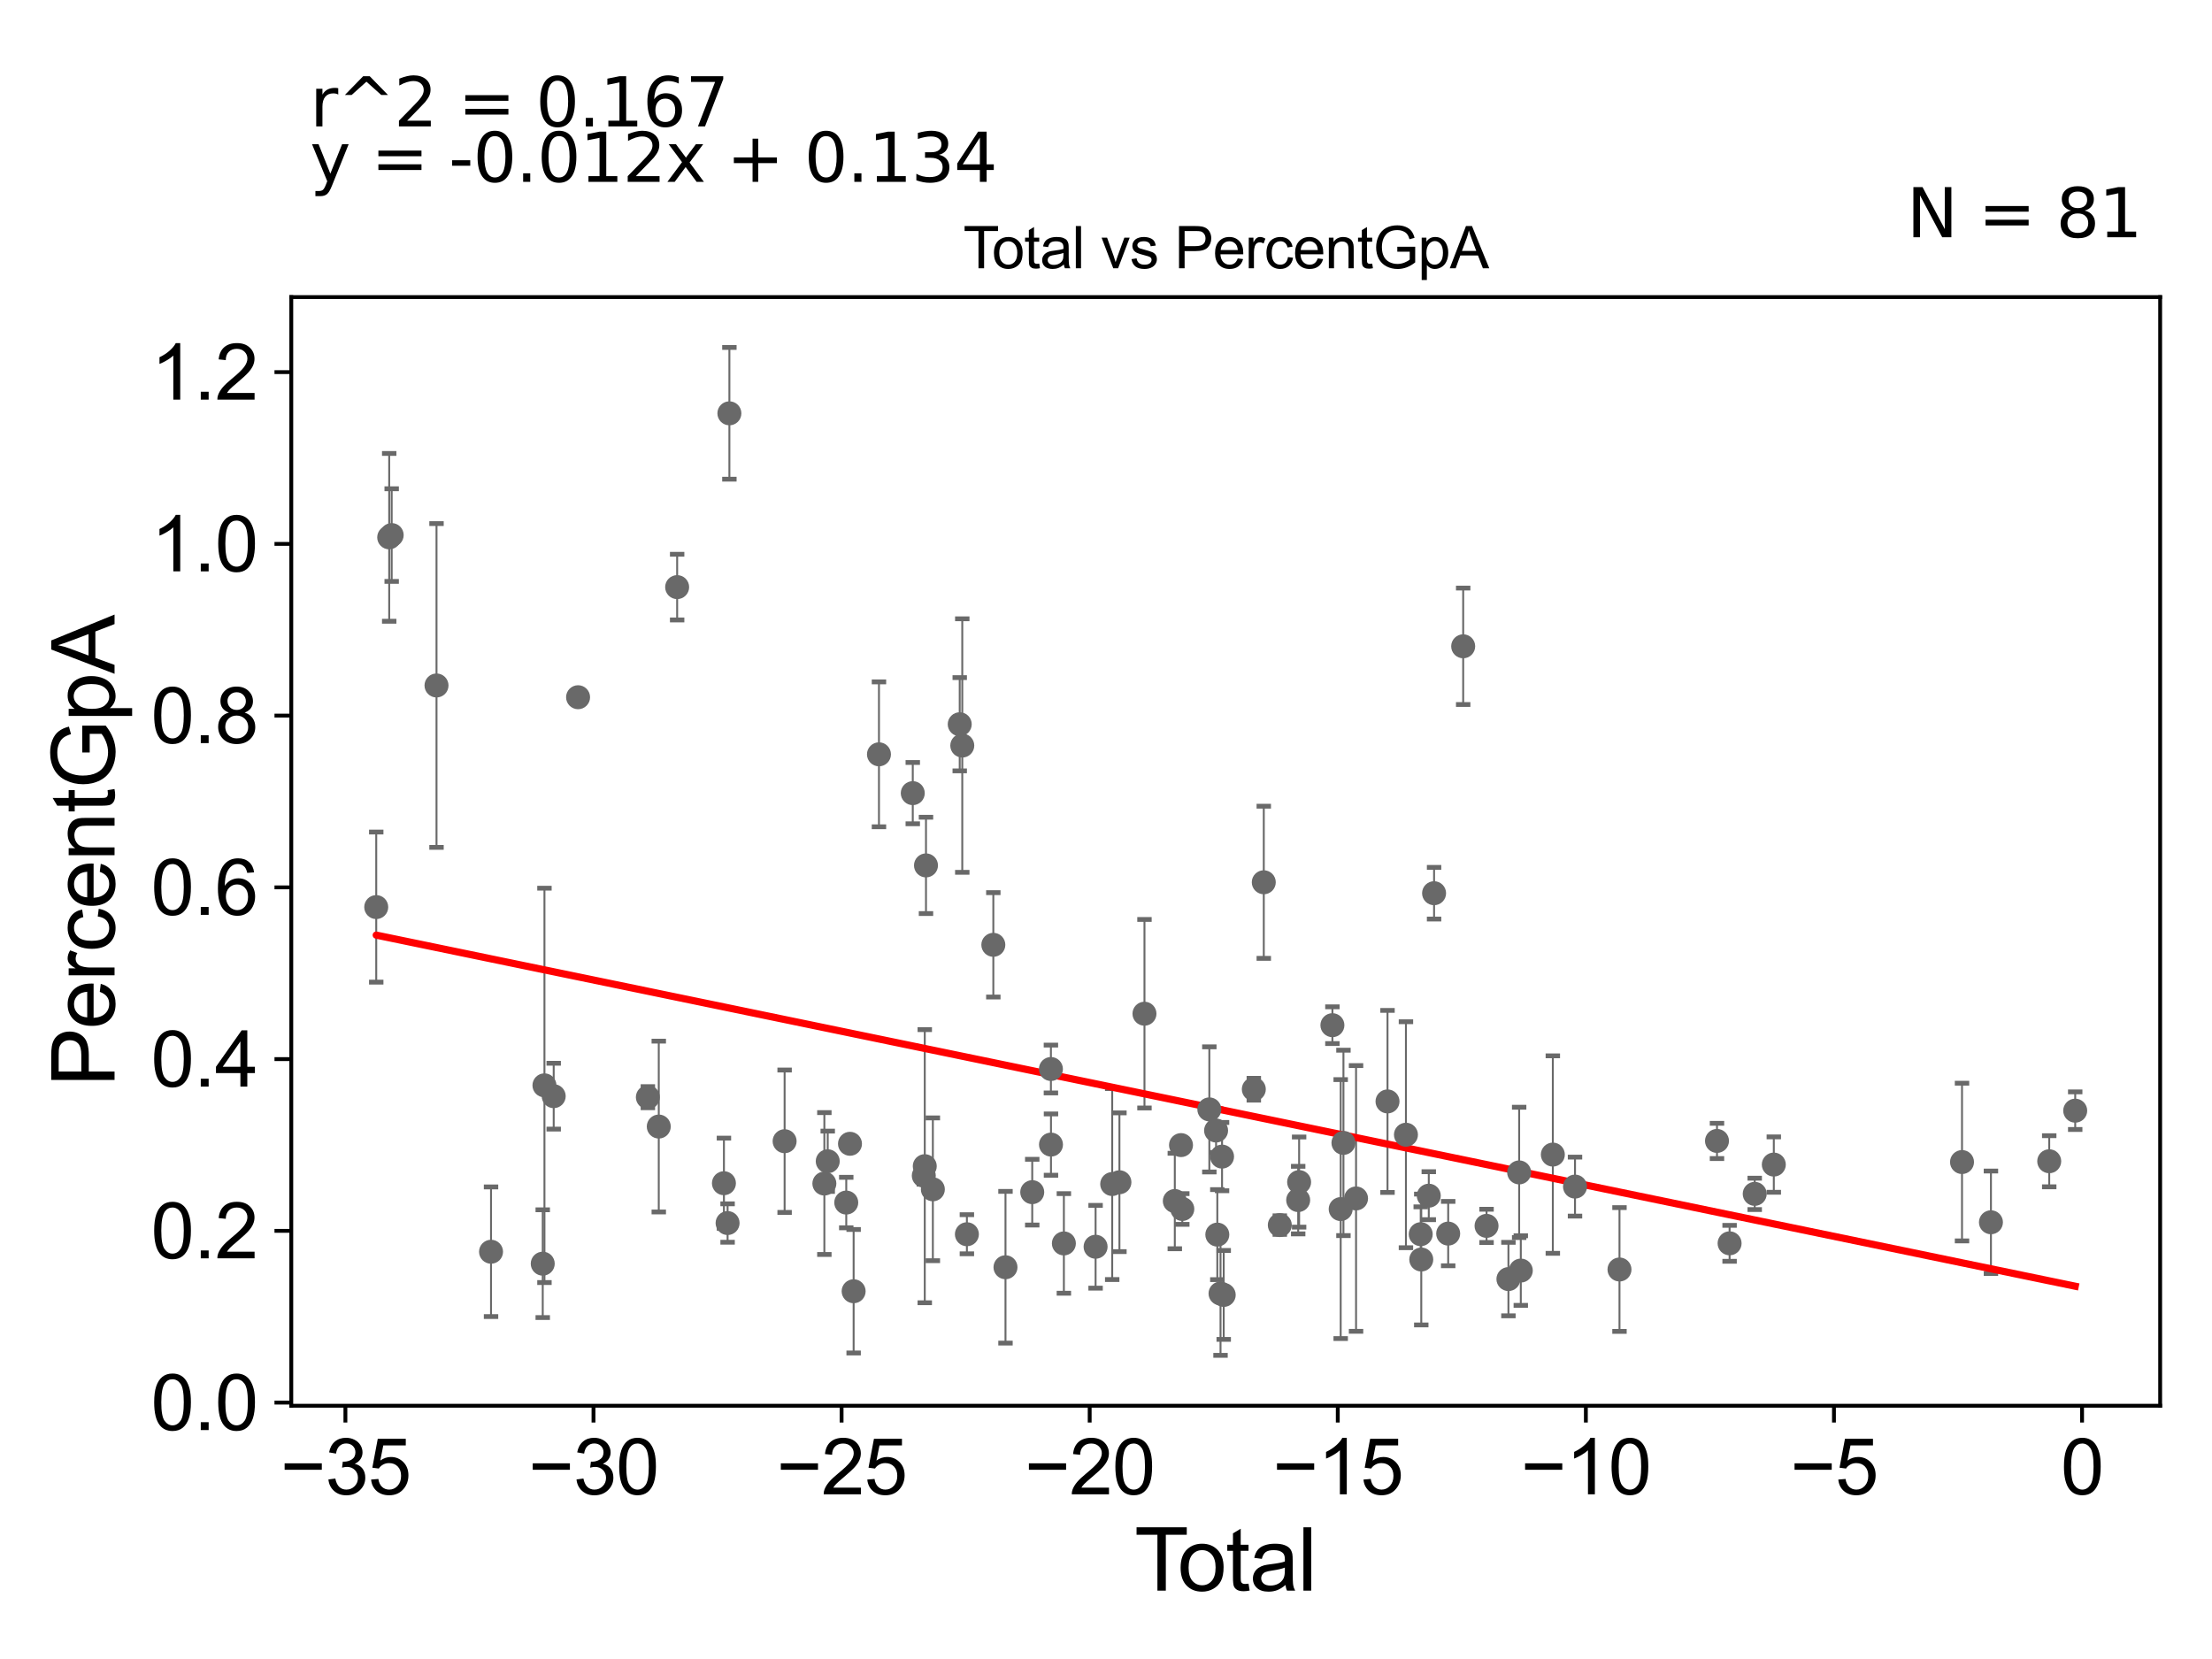 <?xml version="1.0" encoding="utf-8" standalone="no"?>
<!DOCTYPE svg PUBLIC "-//W3C//DTD SVG 1.1//EN"
  "http://www.w3.org/Graphics/SVG/1.1/DTD/svg11.dtd">
<svg xmlns:xlink="http://www.w3.org/1999/xlink" width="460.8pt" height="345.6pt" viewBox="0 0 460.8 345.6" xmlns="http://www.w3.org/2000/svg" version="1.1">
 <defs>
  <style type="text/css">*{stroke-linejoin: round; stroke-linecap: butt}</style>
 </defs>
 <g id="figure_1">
  <g id="patch_1">
   <path d="M 0 345.6 
L 460.8 345.6 
L 460.8 0 
L 0 0 
z
" style="fill: #ffffff"/>
  </g>
  <g id="axes_1">
   <g id="patch_2">
    <path d="M 60.68 292.84 
L 450 292.84 
L 450 61.886 
L 60.68 61.886 
z
" style="fill: #ffffff"/>
   </g>
   <g id="PathCollection_1">
    <defs>
     <path id="m3d6970ef86" d="M 0 1.118 
C 0.297 1.118 0.581 1 0.791 0.791 
C 1 0.581 1.118 0.297 1.118 0 
C 1.118 -0.297 1 -0.581 0.791 -0.791 
C 0.581 -1 0.297 -1.118 0 -1.118 
C -0.297 -1.118 -0.581 -1 -0.791 -0.791 
C -1 -0.581 -1.118 -0.297 -1.118 0 
C -1.118 0.297 -1 0.581 -0.791 0.791 
C -0.581 1 -0.297 1.118 0 1.118 
z
" style="stroke: #696969"/>
    </defs>
    <g clip-path="url(#p90ca5e7ab5)">
     <use xlink:href="#m3d6970ef86" x="432.304" y="231.373" style="fill: #696969; stroke: #696969"/>
     <use xlink:href="#m3d6970ef86" x="120.424" y="145.245" style="fill: #696969; stroke: #696969"/>
     <use xlink:href="#m3d6970ef86" x="209.462" y="263.992" style="fill: #696969; stroke: #696969"/>
     <use xlink:href="#m3d6970ef86" x="115.346" y="228.352" style="fill: #696969; stroke: #696969"/>
     <use xlink:href="#m3d6970ef86" x="113.419" y="226.1" style="fill: #696969; stroke: #696969"/>
     <use xlink:href="#m3d6970ef86" x="113.062" y="263.245" style="fill: #696969; stroke: #696969"/>
     <use xlink:href="#m3d6970ef86" x="215.033" y="248.348" style="fill: #696969; stroke: #696969"/>
     <use xlink:href="#m3d6970ef86" x="218.925" y="222.694" style="fill: #696969; stroke: #696969"/>
     <use xlink:href="#m3d6970ef86" x="218.94" y="238.438" style="fill: #696969; stroke: #696969"/>
     <use xlink:href="#m3d6970ef86" x="221.625" y="259.028" style="fill: #696969; stroke: #696969"/>
     <use xlink:href="#m3d6970ef86" x="228.232" y="259.72" style="fill: #696969; stroke: #696969"/>
     <use xlink:href="#m3d6970ef86" x="102.292" y="260.76" style="fill: #696969; stroke: #696969"/>
     <use xlink:href="#m3d6970ef86" x="231.692" y="246.657" style="fill: #696969; stroke: #696969"/>
     <use xlink:href="#m3d6970ef86" x="233.197" y="246.282" style="fill: #696969; stroke: #696969"/>
     <use xlink:href="#m3d6970ef86" x="238.414" y="211.174" style="fill: #696969; stroke: #696969"/>
     <use xlink:href="#m3d6970ef86" x="90.933" y="142.796" style="fill: #696969; stroke: #696969"/>
     <use xlink:href="#m3d6970ef86" x="246.026" y="238.544" style="fill: #696969; stroke: #696969"/>
     <use xlink:href="#m3d6970ef86" x="246.296" y="251.853" style="fill: #696969; stroke: #696969"/>
     <use xlink:href="#m3d6970ef86" x="206.929" y="196.823" style="fill: #696969; stroke: #696969"/>
     <use xlink:href="#m3d6970ef86" x="251.927" y="231.108" style="fill: #696969; stroke: #696969"/>
     <use xlink:href="#m3d6970ef86" x="201.422" y="257.116" style="fill: #696969; stroke: #696969"/>
     <use xlink:href="#m3d6970ef86" x="199.929" y="150.874" style="fill: #696969; stroke: #696969"/>
     <use xlink:href="#m3d6970ef86" x="171.73" y="246.554" style="fill: #696969; stroke: #696969"/>
     <use xlink:href="#m3d6970ef86" x="151.945" y="86.103" style="fill: #696969; stroke: #696969"/>
     <use xlink:href="#m3d6970ef86" x="151.571" y="254.783" style="fill: #696969; stroke: #696969"/>
     <use xlink:href="#m3d6970ef86" x="150.807" y="246.486" style="fill: #696969; stroke: #696969"/>
     <use xlink:href="#m3d6970ef86" x="172.433" y="241.912" style="fill: #696969; stroke: #696969"/>
     <use xlink:href="#m3d6970ef86" x="176.29" y="250.516" style="fill: #696969; stroke: #696969"/>
     <use xlink:href="#m3d6970ef86" x="177.067" y="238.272" style="fill: #696969; stroke: #696969"/>
     <use xlink:href="#m3d6970ef86" x="141.062" y="122.307" style="fill: #696969; stroke: #696969"/>
     <use xlink:href="#m3d6970ef86" x="177.828" y="268.989" style="fill: #696969; stroke: #696969"/>
     <use xlink:href="#m3d6970ef86" x="137.235" y="234.681" style="fill: #696969; stroke: #696969"/>
     <use xlink:href="#m3d6970ef86" x="183.104" y="157.14" style="fill: #696969; stroke: #696969"/>
     <use xlink:href="#m3d6970ef86" x="134.962" y="228.566" style="fill: #696969; stroke: #696969"/>
     <use xlink:href="#m3d6970ef86" x="190.147" y="165.227" style="fill: #696969; stroke: #696969"/>
     <use xlink:href="#m3d6970ef86" x="192.442" y="244.918" style="fill: #696969; stroke: #696969"/>
     <use xlink:href="#m3d6970ef86" x="192.645" y="242.936" style="fill: #696969; stroke: #696969"/>
     <use xlink:href="#m3d6970ef86" x="192.9" y="180.28" style="fill: #696969; stroke: #696969"/>
     <use xlink:href="#m3d6970ef86" x="194.331" y="247.756" style="fill: #696969; stroke: #696969"/>
     <use xlink:href="#m3d6970ef86" x="200.459" y="155.315" style="fill: #696969; stroke: #696969"/>
     <use xlink:href="#m3d6970ef86" x="253.332" y="235.509" style="fill: #696969; stroke: #696969"/>
     <use xlink:href="#m3d6970ef86" x="244.734" y="250.195" style="fill: #696969; stroke: #696969"/>
     <use xlink:href="#m3d6970ef86" x="81.079" y="111.941" style="fill: #696969; stroke: #696969"/>
     <use xlink:href="#m3d6970ef86" x="295.962" y="257.104" style="fill: #696969; stroke: #696969"/>
     <use xlink:href="#m3d6970ef86" x="81.594" y="111.466" style="fill: #696969; stroke: #696969"/>
     <use xlink:href="#m3d6970ef86" x="297.641" y="249.084" style="fill: #696969; stroke: #696969"/>
     <use xlink:href="#m3d6970ef86" x="298.745" y="186.073" style="fill: #696969; stroke: #696969"/>
     <use xlink:href="#m3d6970ef86" x="301.684" y="256.981" style="fill: #696969; stroke: #696969"/>
     <use xlink:href="#m3d6970ef86" x="304.808" y="134.636" style="fill: #696969; stroke: #696969"/>
     <use xlink:href="#m3d6970ef86" x="309.676" y="255.372" style="fill: #696969; stroke: #696969"/>
     <use xlink:href="#m3d6970ef86" x="314.233" y="266.455" style="fill: #696969; stroke: #696969"/>
     <use xlink:href="#m3d6970ef86" x="316.468" y="244.235" style="fill: #696969; stroke: #696969"/>
     <use xlink:href="#m3d6970ef86" x="292.884" y="236.385" style="fill: #696969; stroke: #696969"/>
     <use xlink:href="#m3d6970ef86" x="316.81" y="264.682" style="fill: #696969; stroke: #696969"/>
     <use xlink:href="#m3d6970ef86" x="328.104" y="247.189" style="fill: #696969; stroke: #696969"/>
     <use xlink:href="#m3d6970ef86" x="337.369" y="264.459" style="fill: #696969; stroke: #696969"/>
     <use xlink:href="#m3d6970ef86" x="357.68" y="237.677" style="fill: #696969; stroke: #696969"/>
     <use xlink:href="#m3d6970ef86" x="360.306" y="259.006" style="fill: #696969; stroke: #696969"/>
     <use xlink:href="#m3d6970ef86" x="365.54" y="248.706" style="fill: #696969; stroke: #696969"/>
     <use xlink:href="#m3d6970ef86" x="369.517" y="242.602" style="fill: #696969; stroke: #696969"/>
     <use xlink:href="#m3d6970ef86" x="408.724" y="242.076" style="fill: #696969; stroke: #696969"/>
     <use xlink:href="#m3d6970ef86" x="414.748" y="254.621" style="fill: #696969; stroke: #696969"/>
     <use xlink:href="#m3d6970ef86" x="426.89" y="241.91" style="fill: #696969; stroke: #696969"/>
     <use xlink:href="#m3d6970ef86" x="323.484" y="240.521" style="fill: #696969; stroke: #696969"/>
     <use xlink:href="#m3d6970ef86" x="289.045" y="229.447" style="fill: #696969; stroke: #696969"/>
     <use xlink:href="#m3d6970ef86" x="296.076" y="262.379" style="fill: #696969; stroke: #696969"/>
     <use xlink:href="#m3d6970ef86" x="163.45" y="237.736" style="fill: #696969; stroke: #696969"/>
     <use xlink:href="#m3d6970ef86" x="261.193" y="226.903" style="fill: #696969; stroke: #696969"/>
     <use xlink:href="#m3d6970ef86" x="254.575" y="240.942" style="fill: #696969; stroke: #696969"/>
     <use xlink:href="#m3d6970ef86" x="263.269" y="183.792" style="fill: #696969; stroke: #696969"/>
     <use xlink:href="#m3d6970ef86" x="254.258" y="269.46" style="fill: #696969; stroke: #696969"/>
     <use xlink:href="#m3d6970ef86" x="253.589" y="257.193" style="fill: #696969; stroke: #696969"/>
     <use xlink:href="#m3d6970ef86" x="266.608" y="255.206" style="fill: #696969; stroke: #696969"/>
     <use xlink:href="#m3d6970ef86" x="254.922" y="269.756" style="fill: #696969; stroke: #696969"/>
     <use xlink:href="#m3d6970ef86" x="270.435" y="250" style="fill: #696969; stroke: #696969"/>
     <use xlink:href="#m3d6970ef86" x="78.376" y="188.963" style="fill: #696969; stroke: #696969"/>
     <use xlink:href="#m3d6970ef86" x="277.564" y="213.566" style="fill: #696969; stroke: #696969"/>
     <use xlink:href="#m3d6970ef86" x="279.29" y="251.875" style="fill: #696969; stroke: #696969"/>
     <use xlink:href="#m3d6970ef86" x="279.864" y="238.084" style="fill: #696969; stroke: #696969"/>
     <use xlink:href="#m3d6970ef86" x="282.491" y="249.659" style="fill: #696969; stroke: #696969"/>
     <use xlink:href="#m3d6970ef86" x="270.631" y="246.249" style="fill: #696969; stroke: #696969"/>
    </g>
   </g>
   <g id="matplotlib.axis_1">
    <g id="xtick_1">
     <g id="line2d_1">
      <defs>
       <path id="md610a9f8ae" d="M 0 0 
L 0 3.5 
" style="stroke: #000000; stroke-width: 0.8"/>
      </defs>
      <g>
       <use xlink:href="#md610a9f8ae" x="71.953" y="292.84" style="stroke: #000000; stroke-width: 0.8"/>
      </g>
     </g>
     <g id="text_1">
      <!-- −35 -->
      <g transform="translate(58.383 311.293)scale(0.16 -0.16)">
       <defs>
        <path id="ArialMT-2212" d="M 3381 1997 
L 356 1997 
L 356 2522 
L 3381 2522 
L 3381 1997 
z
" transform="scale(0.016)"/>
        <path id="ArialMT-33" d="M 269 1209 
L 831 1284 
Q 928 806 1161 595 
Q 1394 384 1728 384 
Q 2125 384 2398 659 
Q 2672 934 2672 1341 
Q 2672 1728 2419 1979 
Q 2166 2231 1775 2231 
Q 1616 2231 1378 2169 
L 1441 2663 
Q 1497 2656 1531 2656 
Q 1891 2656 2178 2843 
Q 2466 3031 2466 3422 
Q 2466 3731 2256 3934 
Q 2047 4138 1716 4138 
Q 1388 4138 1169 3931 
Q 950 3725 888 3313 
L 325 3413 
Q 428 3978 793 4289 
Q 1159 4600 1703 4600 
Q 2078 4600 2393 4439 
Q 2709 4278 2876 4000 
Q 3044 3722 3044 3409 
Q 3044 3113 2884 2869 
Q 2725 2625 2413 2481 
Q 2819 2388 3044 2092 
Q 3269 1797 3269 1353 
Q 3269 753 2831 336 
Q 2394 -81 1725 -81 
Q 1122 -81 723 278 
Q 325 638 269 1209 
z
" transform="scale(0.016)"/>
        <path id="ArialMT-35" d="M 266 1200 
L 856 1250 
Q 922 819 1161 601 
Q 1400 384 1738 384 
Q 2144 384 2425 690 
Q 2706 997 2706 1503 
Q 2706 1984 2436 2262 
Q 2166 2541 1728 2541 
Q 1456 2541 1237 2417 
Q 1019 2294 894 2097 
L 366 2166 
L 809 4519 
L 3088 4519 
L 3088 3981 
L 1259 3981 
L 1013 2750 
Q 1425 3038 1878 3038 
Q 2478 3038 2890 2622 
Q 3303 2206 3303 1553 
Q 3303 931 2941 478 
Q 2500 -78 1738 -78 
Q 1113 -78 717 272 
Q 322 622 266 1200 
z
" transform="scale(0.016)"/>
       </defs>
       <use xlink:href="#ArialMT-2212"/>
       <use xlink:href="#ArialMT-33" x="58.398"/>
       <use xlink:href="#ArialMT-35" x="114.014"/>
      </g>
     </g>
    </g>
    <g id="xtick_2">
     <g id="line2d_2">
      <g>
       <use xlink:href="#md610a9f8ae" x="123.636" y="292.84" style="stroke: #000000; stroke-width: 0.8"/>
      </g>
     </g>
     <g id="text_2">
      <!-- −30 -->
      <g transform="translate(110.066 311.293)scale(0.16 -0.16)">
       <defs>
        <path id="ArialMT-30" d="M 266 2259 
Q 266 3072 433 3567 
Q 600 4063 929 4331 
Q 1259 4600 1759 4600 
Q 2128 4600 2406 4451 
Q 2684 4303 2865 4023 
Q 3047 3744 3150 3342 
Q 3253 2941 3253 2259 
Q 3253 1453 3087 958 
Q 2922 463 2592 192 
Q 2263 -78 1759 -78 
Q 1097 -78 719 397 
Q 266 969 266 2259 
z
M 844 2259 
Q 844 1131 1108 757 
Q 1372 384 1759 384 
Q 2147 384 2411 759 
Q 2675 1134 2675 2259 
Q 2675 3391 2411 3762 
Q 2147 4134 1753 4134 
Q 1366 4134 1134 3806 
Q 844 3388 844 2259 
z
" transform="scale(0.016)"/>
       </defs>
       <use xlink:href="#ArialMT-2212"/>
       <use xlink:href="#ArialMT-33" x="58.398"/>
       <use xlink:href="#ArialMT-30" x="114.014"/>
      </g>
     </g>
    </g>
    <g id="xtick_3">
     <g id="line2d_3">
      <g>
       <use xlink:href="#md610a9f8ae" x="175.318" y="292.84" style="stroke: #000000; stroke-width: 0.8"/>
      </g>
     </g>
     <g id="text_3">
      <!-- −25 -->
      <g transform="translate(161.748 311.293)scale(0.16 -0.16)">
       <defs>
        <path id="ArialMT-32" d="M 3222 541 
L 3222 0 
L 194 0 
Q 188 203 259 391 
Q 375 700 629 1000 
Q 884 1300 1366 1694 
Q 2113 2306 2375 2664 
Q 2638 3022 2638 3341 
Q 2638 3675 2398 3904 
Q 2159 4134 1775 4134 
Q 1369 4134 1125 3890 
Q 881 3647 878 3216 
L 300 3275 
Q 359 3922 746 4261 
Q 1134 4600 1788 4600 
Q 2447 4600 2831 4234 
Q 3216 3869 3216 3328 
Q 3216 3053 3103 2787 
Q 2991 2522 2730 2228 
Q 2469 1934 1863 1422 
Q 1356 997 1212 845 
Q 1069 694 975 541 
L 3222 541 
z
" transform="scale(0.016)"/>
       </defs>
       <use xlink:href="#ArialMT-2212"/>
       <use xlink:href="#ArialMT-32" x="58.398"/>
       <use xlink:href="#ArialMT-35" x="114.014"/>
      </g>
     </g>
    </g>
    <g id="xtick_4">
     <g id="line2d_4">
      <g>
       <use xlink:href="#md610a9f8ae" x="227" y="292.84" style="stroke: #000000; stroke-width: 0.8"/>
      </g>
     </g>
     <g id="text_4">
      <!-- −20 -->
      <g transform="translate(213.43 311.293)scale(0.16 -0.16)">
       <use xlink:href="#ArialMT-2212"/>
       <use xlink:href="#ArialMT-32" x="58.398"/>
       <use xlink:href="#ArialMT-30" x="114.014"/>
      </g>
     </g>
    </g>
    <g id="xtick_5">
     <g id="line2d_5">
      <g>
       <use xlink:href="#md610a9f8ae" x="278.683" y="292.84" style="stroke: #000000; stroke-width: 0.8"/>
      </g>
     </g>
     <g id="text_5">
      <!-- −15 -->
      <g transform="translate(265.113 311.293)scale(0.16 -0.16)">
       <defs>
        <path id="ArialMT-31" d="M 2384 0 
L 1822 0 
L 1822 3584 
Q 1619 3391 1289 3197 
Q 959 3003 697 2906 
L 697 3450 
Q 1169 3672 1522 3987 
Q 1875 4303 2022 4600 
L 2384 4600 
L 2384 0 
z
" transform="scale(0.016)"/>
       </defs>
       <use xlink:href="#ArialMT-2212"/>
       <use xlink:href="#ArialMT-31" x="58.398"/>
       <use xlink:href="#ArialMT-35" x="114.014"/>
      </g>
     </g>
    </g>
    <g id="xtick_6">
     <g id="line2d_6">
      <g>
       <use xlink:href="#md610a9f8ae" x="330.365" y="292.84" style="stroke: #000000; stroke-width: 0.8"/>
      </g>
     </g>
     <g id="text_6">
      <!-- −10 -->
      <g transform="translate(316.795 311.293)scale(0.16 -0.16)">
       <use xlink:href="#ArialMT-2212"/>
       <use xlink:href="#ArialMT-31" x="58.398"/>
       <use xlink:href="#ArialMT-30" x="114.014"/>
      </g>
     </g>
    </g>
    <g id="xtick_7">
     <g id="line2d_7">
      <g>
       <use xlink:href="#md610a9f8ae" x="382.047" y="292.84" style="stroke: #000000; stroke-width: 0.8"/>
      </g>
     </g>
     <g id="text_7">
      <!-- −5 -->
      <g transform="translate(372.926 311.293)scale(0.16 -0.16)">
       <use xlink:href="#ArialMT-2212"/>
       <use xlink:href="#ArialMT-35" x="58.398"/>
      </g>
     </g>
    </g>
    <g id="xtick_8">
     <g id="line2d_8">
      <g>
       <use xlink:href="#md610a9f8ae" x="433.73" y="292.84" style="stroke: #000000; stroke-width: 0.8"/>
      </g>
     </g>
     <g id="text_8">
      <!-- 0 -->
      <g transform="translate(429.281 311.293)scale(0.16 -0.16)">
       <use xlink:href="#ArialMT-30"/>
      </g>
     </g>
    </g>
    <g id="text_9">
     <!-- Total -->
     <g transform="translate(236.335 331.357)scale(0.18 -0.18)">
      <defs>
       <path id="ArialMT-54" d="M 1659 0 
L 1659 4041 
L 150 4041 
L 150 4581 
L 3781 4581 
L 3781 4041 
L 2266 4041 
L 2266 0 
L 1659 0 
z
" transform="scale(0.016)"/>
       <path id="ArialMT-6f" d="M 213 1659 
Q 213 2581 725 3025 
Q 1153 3394 1769 3394 
Q 2453 3394 2887 2945 
Q 3322 2497 3322 1706 
Q 3322 1066 3130 698 
Q 2938 331 2570 128 
Q 2203 -75 1769 -75 
Q 1072 -75 642 372 
Q 213 819 213 1659 
z
M 791 1659 
Q 791 1022 1069 705 
Q 1347 388 1769 388 
Q 2188 388 2466 706 
Q 2744 1025 2744 1678 
Q 2744 2294 2464 2611 
Q 2184 2928 1769 2928 
Q 1347 2928 1069 2612 
Q 791 2297 791 1659 
z
" transform="scale(0.016)"/>
       <path id="ArialMT-74" d="M 1650 503 
L 1731 6 
Q 1494 -44 1306 -44 
Q 1000 -44 831 53 
Q 663 150 594 308 
Q 525 466 525 972 
L 525 2881 
L 113 2881 
L 113 3319 
L 525 3319 
L 525 4141 
L 1084 4478 
L 1084 3319 
L 1650 3319 
L 1650 2881 
L 1084 2881 
L 1084 941 
Q 1084 700 1114 631 
Q 1144 563 1211 522 
Q 1278 481 1403 481 
Q 1497 481 1650 503 
z
" transform="scale(0.016)"/>
       <path id="ArialMT-61" d="M 2588 409 
Q 2275 144 1986 34 
Q 1697 -75 1366 -75 
Q 819 -75 525 192 
Q 231 459 231 875 
Q 231 1119 342 1320 
Q 453 1522 633 1644 
Q 813 1766 1038 1828 
Q 1203 1872 1538 1913 
Q 2219 1994 2541 2106 
Q 2544 2222 2544 2253 
Q 2544 2597 2384 2738 
Q 2169 2928 1744 2928 
Q 1347 2928 1158 2789 
Q 969 2650 878 2297 
L 328 2372 
Q 403 2725 575 2942 
Q 747 3159 1072 3276 
Q 1397 3394 1825 3394 
Q 2250 3394 2515 3294 
Q 2781 3194 2906 3042 
Q 3031 2891 3081 2659 
Q 3109 2516 3109 2141 
L 3109 1391 
Q 3109 606 3145 398 
Q 3181 191 3288 0 
L 2700 0 
Q 2613 175 2588 409 
z
M 2541 1666 
Q 2234 1541 1622 1453 
Q 1275 1403 1131 1340 
Q 988 1278 909 1158 
Q 831 1038 831 891 
Q 831 666 1001 516 
Q 1172 366 1500 366 
Q 1825 366 2078 508 
Q 2331 650 2450 897 
Q 2541 1088 2541 1459 
L 2541 1666 
z
" transform="scale(0.016)"/>
       <path id="ArialMT-6c" d="M 409 0 
L 409 4581 
L 972 4581 
L 972 0 
L 409 0 
z
" transform="scale(0.016)"/>
      </defs>
      <use xlink:href="#ArialMT-54"/>
      <use xlink:href="#ArialMT-6f" x="49.959"/>
      <use xlink:href="#ArialMT-74" x="105.574"/>
      <use xlink:href="#ArialMT-61" x="133.357"/>
      <use xlink:href="#ArialMT-6c" x="188.973"/>
     </g>
    </g>
   </g>
   <g id="matplotlib.axis_2">
    <g id="ytick_1">
     <g id="line2d_9">
      <defs>
       <path id="m78a6112e43" d="M 0 0 
L -3.5 0 
" style="stroke: #000000; stroke-width: 0.8"/>
      </defs>
      <g>
       <use xlink:href="#m78a6112e43" x="60.68" y="292.183" style="stroke: #000000; stroke-width: 0.8"/>
      </g>
     </g>
     <g id="text_10">
      <!-- 0.0 -->
      <g transform="translate(31.44 297.909)scale(0.16 -0.16)">
       <defs>
        <path id="ArialMT-2e" d="M 581 0 
L 581 641 
L 1222 641 
L 1222 0 
L 581 0 
z
" transform="scale(0.016)"/>
       </defs>
       <use xlink:href="#ArialMT-30"/>
       <use xlink:href="#ArialMT-2e" x="55.615"/>
       <use xlink:href="#ArialMT-30" x="83.398"/>
      </g>
     </g>
    </g>
    <g id="ytick_2">
     <g id="line2d_10">
      <g>
       <use xlink:href="#m78a6112e43" x="60.68" y="256.407" style="stroke: #000000; stroke-width: 0.8"/>
      </g>
     </g>
     <g id="text_11">
      <!-- 0.2 -->
      <g transform="translate(31.44 262.133)scale(0.16 -0.16)">
       <use xlink:href="#ArialMT-30"/>
       <use xlink:href="#ArialMT-2e" x="55.615"/>
       <use xlink:href="#ArialMT-32" x="83.398"/>
      </g>
     </g>
    </g>
    <g id="ytick_3">
     <g id="line2d_11">
      <g>
       <use xlink:href="#m78a6112e43" x="60.68" y="220.63" style="stroke: #000000; stroke-width: 0.8"/>
      </g>
     </g>
     <g id="text_12">
      <!-- 0.4 -->
      <g transform="translate(31.44 226.356)scale(0.16 -0.16)">
       <defs>
        <path id="ArialMT-34" d="M 2069 0 
L 2069 1097 
L 81 1097 
L 81 1613 
L 2172 4581 
L 2631 4581 
L 2631 1613 
L 3250 1613 
L 3250 1097 
L 2631 1097 
L 2631 0 
L 2069 0 
z
M 2069 1613 
L 2069 3678 
L 634 1613 
L 2069 1613 
z
" transform="scale(0.016)"/>
       </defs>
       <use xlink:href="#ArialMT-30"/>
       <use xlink:href="#ArialMT-2e" x="55.615"/>
       <use xlink:href="#ArialMT-34" x="83.398"/>
      </g>
     </g>
    </g>
    <g id="ytick_4">
     <g id="line2d_12">
      <g>
       <use xlink:href="#m78a6112e43" x="60.68" y="184.854" style="stroke: #000000; stroke-width: 0.8"/>
      </g>
     </g>
     <g id="text_13">
      <!-- 0.6 -->
      <g transform="translate(31.44 190.58)scale(0.16 -0.16)">
       <defs>
        <path id="ArialMT-36" d="M 3184 3459 
L 2625 3416 
Q 2550 3747 2413 3897 
Q 2184 4138 1850 4138 
Q 1581 4138 1378 3988 
Q 1113 3794 959 3422 
Q 806 3050 800 2363 
Q 1003 2672 1297 2822 
Q 1591 2972 1913 2972 
Q 2475 2972 2870 2558 
Q 3266 2144 3266 1488 
Q 3266 1056 3080 686 
Q 2894 316 2569 119 
Q 2244 -78 1831 -78 
Q 1128 -78 684 439 
Q 241 956 241 2144 
Q 241 3472 731 4075 
Q 1159 4600 1884 4600 
Q 2425 4600 2770 4297 
Q 3116 3994 3184 3459 
z
M 888 1484 
Q 888 1194 1011 928 
Q 1134 663 1356 523 
Q 1578 384 1822 384 
Q 2178 384 2434 671 
Q 2691 959 2691 1453 
Q 2691 1928 2437 2201 
Q 2184 2475 1800 2475 
Q 1419 2475 1153 2201 
Q 888 1928 888 1484 
z
" transform="scale(0.016)"/>
       </defs>
       <use xlink:href="#ArialMT-30"/>
       <use xlink:href="#ArialMT-2e" x="55.615"/>
       <use xlink:href="#ArialMT-36" x="83.398"/>
      </g>
     </g>
    </g>
    <g id="ytick_5">
     <g id="line2d_13">
      <g>
       <use xlink:href="#m78a6112e43" x="60.68" y="149.077" style="stroke: #000000; stroke-width: 0.8"/>
      </g>
     </g>
     <g id="text_14">
      <!-- 0.8 -->
      <g transform="translate(31.44 154.803)scale(0.16 -0.16)">
       <defs>
        <path id="ArialMT-38" d="M 1131 2484 
Q 781 2613 612 2850 
Q 444 3088 444 3419 
Q 444 3919 803 4259 
Q 1163 4600 1759 4600 
Q 2359 4600 2725 4251 
Q 3091 3903 3091 3403 
Q 3091 3084 2923 2848 
Q 2756 2613 2416 2484 
Q 2838 2347 3058 2040 
Q 3278 1734 3278 1309 
Q 3278 722 2862 322 
Q 2447 -78 1769 -78 
Q 1091 -78 675 323 
Q 259 725 259 1325 
Q 259 1772 486 2073 
Q 713 2375 1131 2484 
z
M 1019 3438 
Q 1019 3113 1228 2906 
Q 1438 2700 1772 2700 
Q 2097 2700 2305 2904 
Q 2513 3109 2513 3406 
Q 2513 3716 2298 3927 
Q 2084 4138 1766 4138 
Q 1444 4138 1231 3931 
Q 1019 3725 1019 3438 
z
M 838 1322 
Q 838 1081 952 856 
Q 1066 631 1291 507 
Q 1516 384 1775 384 
Q 2178 384 2440 643 
Q 2703 903 2703 1303 
Q 2703 1709 2433 1975 
Q 2163 2241 1756 2241 
Q 1359 2241 1098 1978 
Q 838 1716 838 1322 
z
" transform="scale(0.016)"/>
       </defs>
       <use xlink:href="#ArialMT-30"/>
       <use xlink:href="#ArialMT-2e" x="55.615"/>
       <use xlink:href="#ArialMT-38" x="83.398"/>
      </g>
     </g>
    </g>
    <g id="ytick_6">
     <g id="line2d_14">
      <g>
       <use xlink:href="#m78a6112e43" x="60.68" y="113.301" style="stroke: #000000; stroke-width: 0.8"/>
      </g>
     </g>
     <g id="text_15">
      <!-- 1.0 -->
      <g transform="translate(31.44 119.027)scale(0.16 -0.16)">
       <use xlink:href="#ArialMT-31"/>
       <use xlink:href="#ArialMT-2e" x="55.615"/>
       <use xlink:href="#ArialMT-30" x="83.398"/>
      </g>
     </g>
    </g>
    <g id="ytick_7">
     <g id="line2d_15">
      <g>
       <use xlink:href="#m78a6112e43" x="60.68" y="77.524" style="stroke: #000000; stroke-width: 0.8"/>
      </g>
     </g>
     <g id="text_16">
      <!-- 1.2 -->
      <g transform="translate(31.44 83.251)scale(0.16 -0.16)">
       <use xlink:href="#ArialMT-31"/>
       <use xlink:href="#ArialMT-2e" x="55.615"/>
       <use xlink:href="#ArialMT-32" x="83.398"/>
      </g>
     </g>
    </g>
    <g id="text_17">
     <!-- PercentGpA -->
     <g transform="translate(23.863 226.386)rotate(-90)scale(0.18 -0.18)">
      <defs>
       <path id="ArialMT-50" d="M 494 0 
L 494 4581 
L 2222 4581 
Q 2678 4581 2919 4538 
Q 3256 4481 3484 4323 
Q 3713 4166 3852 3881 
Q 3991 3597 3991 3256 
Q 3991 2672 3619 2267 
Q 3247 1863 2275 1863 
L 1100 1863 
L 1100 0 
L 494 0 
z
M 1100 2403 
L 2284 2403 
Q 2872 2403 3119 2622 
Q 3366 2841 3366 3238 
Q 3366 3525 3220 3729 
Q 3075 3934 2838 4000 
Q 2684 4041 2272 4041 
L 1100 4041 
L 1100 2403 
z
" transform="scale(0.016)"/>
       <path id="ArialMT-65" d="M 2694 1069 
L 3275 997 
Q 3138 488 2766 206 
Q 2394 -75 1816 -75 
Q 1088 -75 661 373 
Q 234 822 234 1631 
Q 234 2469 665 2931 
Q 1097 3394 1784 3394 
Q 2450 3394 2872 2941 
Q 3294 2488 3294 1666 
Q 3294 1616 3291 1516 
L 816 1516 
Q 847 969 1125 678 
Q 1403 388 1819 388 
Q 2128 388 2347 550 
Q 2566 713 2694 1069 
z
M 847 1978 
L 2700 1978 
Q 2663 2397 2488 2606 
Q 2219 2931 1791 2931 
Q 1403 2931 1139 2672 
Q 875 2413 847 1978 
z
" transform="scale(0.016)"/>
       <path id="ArialMT-72" d="M 416 0 
L 416 3319 
L 922 3319 
L 922 2816 
Q 1116 3169 1280 3281 
Q 1444 3394 1641 3394 
Q 1925 3394 2219 3213 
L 2025 2691 
Q 1819 2813 1613 2813 
Q 1428 2813 1281 2702 
Q 1134 2591 1072 2394 
Q 978 2094 978 1738 
L 978 0 
L 416 0 
z
" transform="scale(0.016)"/>
       <path id="ArialMT-63" d="M 2588 1216 
L 3141 1144 
Q 3050 572 2676 248 
Q 2303 -75 1759 -75 
Q 1078 -75 664 370 
Q 250 816 250 1647 
Q 250 2184 428 2587 
Q 606 2991 970 3192 
Q 1334 3394 1763 3394 
Q 2303 3394 2647 3120 
Q 2991 2847 3088 2344 
L 2541 2259 
Q 2463 2594 2264 2762 
Q 2066 2931 1784 2931 
Q 1359 2931 1093 2626 
Q 828 2322 828 1663 
Q 828 994 1084 691 
Q 1341 388 1753 388 
Q 2084 388 2306 591 
Q 2528 794 2588 1216 
z
" transform="scale(0.016)"/>
       <path id="ArialMT-6e" d="M 422 0 
L 422 3319 
L 928 3319 
L 928 2847 
Q 1294 3394 1984 3394 
Q 2284 3394 2536 3286 
Q 2788 3178 2913 3003 
Q 3038 2828 3088 2588 
Q 3119 2431 3119 2041 
L 3119 0 
L 2556 0 
L 2556 2019 
Q 2556 2363 2490 2533 
Q 2425 2703 2258 2804 
Q 2091 2906 1866 2906 
Q 1506 2906 1245 2678 
Q 984 2450 984 1813 
L 984 0 
L 422 0 
z
" transform="scale(0.016)"/>
       <path id="ArialMT-47" d="M 2638 1797 
L 2638 2334 
L 4578 2338 
L 4578 638 
Q 4131 281 3656 101 
Q 3181 -78 2681 -78 
Q 2006 -78 1454 211 
Q 903 500 622 1047 
Q 341 1594 341 2269 
Q 341 2938 620 3517 
Q 900 4097 1425 4378 
Q 1950 4659 2634 4659 
Q 3131 4659 3532 4498 
Q 3934 4338 4162 4050 
Q 4391 3763 4509 3300 
L 3963 3150 
Q 3859 3500 3706 3700 
Q 3553 3900 3268 4020 
Q 2984 4141 2638 4141 
Q 2222 4141 1919 4014 
Q 1616 3888 1430 3681 
Q 1244 3475 1141 3228 
Q 966 2803 966 2306 
Q 966 1694 1177 1281 
Q 1388 869 1791 669 
Q 2194 469 2647 469 
Q 3041 469 3416 620 
Q 3791 772 3984 944 
L 3984 1797 
L 2638 1797 
z
" transform="scale(0.016)"/>
       <path id="ArialMT-70" d="M 422 -1272 
L 422 3319 
L 934 3319 
L 934 2888 
Q 1116 3141 1344 3267 
Q 1572 3394 1897 3394 
Q 2322 3394 2647 3175 
Q 2972 2956 3137 2557 
Q 3303 2159 3303 1684 
Q 3303 1175 3120 767 
Q 2938 359 2589 142 
Q 2241 -75 1856 -75 
Q 1575 -75 1351 44 
Q 1128 163 984 344 
L 984 -1272 
L 422 -1272 
z
M 931 1641 
Q 931 1000 1190 694 
Q 1450 388 1819 388 
Q 2194 388 2461 705 
Q 2728 1022 2728 1688 
Q 2728 2322 2467 2637 
Q 2206 2953 1844 2953 
Q 1484 2953 1207 2617 
Q 931 2281 931 1641 
z
" transform="scale(0.016)"/>
       <path id="ArialMT-41" d="M -9 0 
L 1750 4581 
L 2403 4581 
L 4278 0 
L 3588 0 
L 3053 1388 
L 1138 1388 
L 634 0 
L -9 0 
z
M 1313 1881 
L 2866 1881 
L 2388 3150 
Q 2169 3728 2063 4100 
Q 1975 3659 1816 3225 
L 1313 1881 
z
" transform="scale(0.016)"/>
      </defs>
      <use xlink:href="#ArialMT-50"/>
      <use xlink:href="#ArialMT-65" x="66.699"/>
      <use xlink:href="#ArialMT-72" x="122.314"/>
      <use xlink:href="#ArialMT-63" x="155.615"/>
      <use xlink:href="#ArialMT-65" x="205.615"/>
      <use xlink:href="#ArialMT-6e" x="261.23"/>
      <use xlink:href="#ArialMT-74" x="316.846"/>
      <use xlink:href="#ArialMT-47" x="344.629"/>
      <use xlink:href="#ArialMT-70" x="422.412"/>
      <use xlink:href="#ArialMT-41" x="478.027"/>
     </g>
    </g>
   </g>
   <g id="LineCollection_1">
    <path d="M 432.304 235.289 
L 432.304 227.457 
" clip-path="url(#p90ca5e7ab5)" style="fill: none; stroke: #696969; stroke-width: 0.4"/>
    <path d="M 120.424 145.867 
L 120.424 144.623 
" clip-path="url(#p90ca5e7ab5)" style="fill: none; stroke: #696969; stroke-width: 0.4"/>
    <path d="M 209.462 279.794 
L 209.462 248.19 
" clip-path="url(#p90ca5e7ab5)" style="fill: none; stroke: #696969; stroke-width: 0.4"/>
    <path d="M 115.346 235.208 
L 115.346 221.497 
" clip-path="url(#p90ca5e7ab5)" style="fill: none; stroke: #696969; stroke-width: 0.4"/>
    <path d="M 113.419 267.177 
L 113.419 185.023 
" clip-path="url(#p90ca5e7ab5)" style="fill: none; stroke: #696969; stroke-width: 0.4"/>
    <path d="M 113.062 274.468 
L 113.062 252.022 
" clip-path="url(#p90ca5e7ab5)" style="fill: none; stroke: #696969; stroke-width: 0.4"/>
    <path d="M 215.033 255.196 
L 215.033 241.5 
" clip-path="url(#p90ca5e7ab5)" style="fill: none; stroke: #696969; stroke-width: 0.4"/>
    <path d="M 218.925 227.679 
L 218.925 217.709 
" clip-path="url(#p90ca5e7ab5)" style="fill: none; stroke: #696969; stroke-width: 0.4"/>
    <path d="M 218.94 244.827 
L 218.94 232.05 
" clip-path="url(#p90ca5e7ab5)" style="fill: none; stroke: #696969; stroke-width: 0.4"/>
    <path d="M 221.625 269.403 
L 221.625 248.654 
" clip-path="url(#p90ca5e7ab5)" style="fill: none; stroke: #696969; stroke-width: 0.4"/>
    <path d="M 228.232 268.344 
L 228.232 251.097 
" clip-path="url(#p90ca5e7ab5)" style="fill: none; stroke: #696969; stroke-width: 0.4"/>
    <path d="M 102.292 274.261 
L 102.292 247.258 
" clip-path="url(#p90ca5e7ab5)" style="fill: none; stroke: #696969; stroke-width: 0.4"/>
    <path d="M 231.692 266.551 
L 231.692 226.764 
" clip-path="url(#p90ca5e7ab5)" style="fill: none; stroke: #696969; stroke-width: 0.4"/>
    <path d="M 233.197 260.736 
L 233.197 231.828 
" clip-path="url(#p90ca5e7ab5)" style="fill: none; stroke: #696969; stroke-width: 0.4"/>
    <path d="M 238.414 230.811 
L 238.414 191.537 
" clip-path="url(#p90ca5e7ab5)" style="fill: none; stroke: #696969; stroke-width: 0.4"/>
    <path d="M 90.933 176.521 
L 90.933 109.071 
" clip-path="url(#p90ca5e7ab5)" style="fill: none; stroke: #696969; stroke-width: 0.4"/>
    <path d="M 246.026 239.172 
L 246.026 237.915 
" clip-path="url(#p90ca5e7ab5)" style="fill: none; stroke: #696969; stroke-width: 0.4"/>
    <path d="M 246.296 255.055 
L 246.296 248.651 
" clip-path="url(#p90ca5e7ab5)" style="fill: none; stroke: #696969; stroke-width: 0.4"/>
    <path d="M 206.929 207.694 
L 206.929 185.953 
" clip-path="url(#p90ca5e7ab5)" style="fill: none; stroke: #696969; stroke-width: 0.4"/>
    <path d="M 251.927 244.142 
L 251.927 218.075 
" clip-path="url(#p90ca5e7ab5)" style="fill: none; stroke: #696969; stroke-width: 0.4"/>
    <path d="M 201.422 261.19 
L 201.422 253.041 
" clip-path="url(#p90ca5e7ab5)" style="fill: none; stroke: #696969; stroke-width: 0.4"/>
    <path d="M 199.929 160.586 
L 199.929 141.162 
" clip-path="url(#p90ca5e7ab5)" style="fill: none; stroke: #696969; stroke-width: 0.4"/>
    <path d="M 171.73 261.33 
L 171.73 231.778 
" clip-path="url(#p90ca5e7ab5)" style="fill: none; stroke: #696969; stroke-width: 0.4"/>
    <path d="M 151.945 99.822 
L 151.945 72.384 
" clip-path="url(#p90ca5e7ab5)" style="fill: none; stroke: #696969; stroke-width: 0.4"/>
    <path d="M 151.571 258.783 
L 151.571 250.783 
" clip-path="url(#p90ca5e7ab5)" style="fill: none; stroke: #696969; stroke-width: 0.4"/>
    <path d="M 150.807 255.883 
L 150.807 237.089 
" clip-path="url(#p90ca5e7ab5)" style="fill: none; stroke: #696969; stroke-width: 0.4"/>
    <path d="M 172.433 248.192 
L 172.433 235.631 
" clip-path="url(#p90ca5e7ab5)" style="fill: none; stroke: #696969; stroke-width: 0.4"/>
    <path d="M 176.29 255.774 
L 176.29 245.257 
" clip-path="url(#p90ca5e7ab5)" style="fill: none; stroke: #696969; stroke-width: 0.4"/>
    <path d="M 177.067 239.109 
L 177.067 237.434 
" clip-path="url(#p90ca5e7ab5)" style="fill: none; stroke: #696969; stroke-width: 0.4"/>
    <path d="M 141.062 129.146 
L 141.062 115.468 
" clip-path="url(#p90ca5e7ab5)" style="fill: none; stroke: #696969; stroke-width: 0.4"/>
    <path d="M 177.828 281.851 
L 177.828 256.127 
" clip-path="url(#p90ca5e7ab5)" style="fill: none; stroke: #696969; stroke-width: 0.4"/>
    <path d="M 137.235 252.472 
L 137.235 216.891 
" clip-path="url(#p90ca5e7ab5)" style="fill: none; stroke: #696969; stroke-width: 0.4"/>
    <path d="M 183.104 172.231 
L 183.104 142.048 
" clip-path="url(#p90ca5e7ab5)" style="fill: none; stroke: #696969; stroke-width: 0.4"/>
    <path d="M 134.962 230.762 
L 134.962 226.369 
" clip-path="url(#p90ca5e7ab5)" style="fill: none; stroke: #696969; stroke-width: 0.4"/>
    <path d="M 190.147 171.611 
L 190.147 158.843 
" clip-path="url(#p90ca5e7ab5)" style="fill: none; stroke: #696969; stroke-width: 0.4"/>
    <path d="M 192.442 246.69 
L 192.442 243.147 
" clip-path="url(#p90ca5e7ab5)" style="fill: none; stroke: #696969; stroke-width: 0.4"/>
    <path d="M 192.645 271.386 
L 192.645 214.486 
" clip-path="url(#p90ca5e7ab5)" style="fill: none; stroke: #696969; stroke-width: 0.4"/>
    <path d="M 192.9 190.313 
L 192.9 170.246 
" clip-path="url(#p90ca5e7ab5)" style="fill: none; stroke: #696969; stroke-width: 0.4"/>
    <path d="M 194.331 262.628 
L 194.331 232.884 
" clip-path="url(#p90ca5e7ab5)" style="fill: none; stroke: #696969; stroke-width: 0.4"/>
    <path d="M 200.459 181.723 
L 200.459 128.906 
" clip-path="url(#p90ca5e7ab5)" style="fill: none; stroke: #696969; stroke-width: 0.4"/>
    <path d="M 253.332 240.073 
L 253.332 230.945 
" clip-path="url(#p90ca5e7ab5)" style="fill: none; stroke: #696969; stroke-width: 0.4"/>
    <path d="M 244.734 260.139 
L 244.734 240.251 
" clip-path="url(#p90ca5e7ab5)" style="fill: none; stroke: #696969; stroke-width: 0.4"/>
    <path d="M 81.079 129.417 
L 81.079 94.465 
" clip-path="url(#p90ca5e7ab5)" style="fill: none; stroke: #696969; stroke-width: 0.4"/>
    <path d="M 295.962 262.798 
L 295.962 251.409 
" clip-path="url(#p90ca5e7ab5)" style="fill: none; stroke: #696969; stroke-width: 0.4"/>
    <path d="M 81.594 121.115 
L 81.594 101.818 
" clip-path="url(#p90ca5e7ab5)" style="fill: none; stroke: #696969; stroke-width: 0.4"/>
    <path d="M 297.641 254.079 
L 297.641 244.089 
" clip-path="url(#p90ca5e7ab5)" style="fill: none; stroke: #696969; stroke-width: 0.4"/>
    <path d="M 298.745 191.453 
L 298.745 180.692 
" clip-path="url(#p90ca5e7ab5)" style="fill: none; stroke: #696969; stroke-width: 0.4"/>
    <path d="M 301.684 263.684 
L 301.684 250.278 
" clip-path="url(#p90ca5e7ab5)" style="fill: none; stroke: #696969; stroke-width: 0.4"/>
    <path d="M 304.808 146.764 
L 304.808 122.508 
" clip-path="url(#p90ca5e7ab5)" style="fill: none; stroke: #696969; stroke-width: 0.4"/>
    <path d="M 309.676 258.835 
L 309.676 251.909 
" clip-path="url(#p90ca5e7ab5)" style="fill: none; stroke: #696969; stroke-width: 0.4"/>
    <path d="M 314.233 274.109 
L 314.233 258.801 
" clip-path="url(#p90ca5e7ab5)" style="fill: none; stroke: #696969; stroke-width: 0.4"/>
    <path d="M 316.468 257.812 
L 316.468 230.658 
" clip-path="url(#p90ca5e7ab5)" style="fill: none; stroke: #696969; stroke-width: 0.4"/>
    <path d="M 292.884 259.926 
L 292.884 212.844 
" clip-path="url(#p90ca5e7ab5)" style="fill: none; stroke: #696969; stroke-width: 0.4"/>
    <path d="M 316.81 271.935 
L 316.81 257.429 
" clip-path="url(#p90ca5e7ab5)" style="fill: none; stroke: #696969; stroke-width: 0.4"/>
    <path d="M 328.104 253.333 
L 328.104 241.044 
" clip-path="url(#p90ca5e7ab5)" style="fill: none; stroke: #696969; stroke-width: 0.4"/>
    <path d="M 337.369 277.351 
L 337.369 251.566 
" clip-path="url(#p90ca5e7ab5)" style="fill: none; stroke: #696969; stroke-width: 0.4"/>
    <path d="M 357.68 241.347 
L 357.68 234.007 
" clip-path="url(#p90ca5e7ab5)" style="fill: none; stroke: #696969; stroke-width: 0.4"/>
    <path d="M 360.306 262.747 
L 360.306 255.265 
" clip-path="url(#p90ca5e7ab5)" style="fill: none; stroke: #696969; stroke-width: 0.4"/>
    <path d="M 365.54 251.973 
L 365.54 245.439 
" clip-path="url(#p90ca5e7ab5)" style="fill: none; stroke: #696969; stroke-width: 0.4"/>
    <path d="M 369.517 248.368 
L 369.517 236.835 
" clip-path="url(#p90ca5e7ab5)" style="fill: none; stroke: #696969; stroke-width: 0.4"/>
    <path d="M 408.724 258.502 
L 408.724 225.65 
" clip-path="url(#p90ca5e7ab5)" style="fill: none; stroke: #696969; stroke-width: 0.4"/>
    <path d="M 414.748 265.294 
L 414.748 243.948 
" clip-path="url(#p90ca5e7ab5)" style="fill: none; stroke: #696969; stroke-width: 0.4"/>
    <path d="M 426.89 247.234 
L 426.89 236.585 
" clip-path="url(#p90ca5e7ab5)" style="fill: none; stroke: #696969; stroke-width: 0.4"/>
    <path d="M 323.484 261.092 
L 323.484 219.949 
" clip-path="url(#p90ca5e7ab5)" style="fill: none; stroke: #696969; stroke-width: 0.4"/>
    <path d="M 289.045 248.409 
L 289.045 210.484 
" clip-path="url(#p90ca5e7ab5)" style="fill: none; stroke: #696969; stroke-width: 0.4"/>
    <path d="M 296.076 276.009 
L 296.076 248.75 
" clip-path="url(#p90ca5e7ab5)" style="fill: none; stroke: #696969; stroke-width: 0.4"/>
    <path d="M 163.45 252.566 
L 163.45 222.906 
" clip-path="url(#p90ca5e7ab5)" style="fill: none; stroke: #696969; stroke-width: 0.4"/>
    <path d="M 261.193 229.172 
L 261.193 224.633 
" clip-path="url(#p90ca5e7ab5)" style="fill: none; stroke: #696969; stroke-width: 0.4"/>
    <path d="M 254.575 248.054 
L 254.575 233.829 
" clip-path="url(#p90ca5e7ab5)" style="fill: none; stroke: #696969; stroke-width: 0.4"/>
    <path d="M 263.269 199.642 
L 263.269 167.942 
" clip-path="url(#p90ca5e7ab5)" style="fill: none; stroke: #696969; stroke-width: 0.4"/>
    <path d="M 254.258 282.342 
L 254.258 256.578 
" clip-path="url(#p90ca5e7ab5)" style="fill: none; stroke: #696969; stroke-width: 0.4"/>
    <path d="M 253.589 266.57 
L 253.589 247.816 
" clip-path="url(#p90ca5e7ab5)" style="fill: none; stroke: #696969; stroke-width: 0.4"/>
    <path d="M 266.608 257.142 
L 266.608 253.27 
" clip-path="url(#p90ca5e7ab5)" style="fill: none; stroke: #696969; stroke-width: 0.4"/>
    <path d="M 254.922 279.017 
L 254.922 260.495 
" clip-path="url(#p90ca5e7ab5)" style="fill: none; stroke: #696969; stroke-width: 0.4"/>
    <path d="M 270.435 257.039 
L 270.435 242.961 
" clip-path="url(#p90ca5e7ab5)" style="fill: none; stroke: #696969; stroke-width: 0.4"/>
    <path d="M 78.376 204.594 
L 78.376 173.332 
" clip-path="url(#p90ca5e7ab5)" style="fill: none; stroke: #696969; stroke-width: 0.4"/>
    <path d="M 277.564 217.397 
L 277.564 209.735 
" clip-path="url(#p90ca5e7ab5)" style="fill: none; stroke: #696969; stroke-width: 0.4"/>
    <path d="M 279.29 278.845 
L 279.29 224.904 
" clip-path="url(#p90ca5e7ab5)" style="fill: none; stroke: #696969; stroke-width: 0.4"/>
    <path d="M 279.864 257.395 
L 279.864 218.774 
" clip-path="url(#p90ca5e7ab5)" style="fill: none; stroke: #696969; stroke-width: 0.4"/>
    <path d="M 282.491 277.334 
L 282.491 221.984 
" clip-path="url(#p90ca5e7ab5)" style="fill: none; stroke: #696969; stroke-width: 0.4"/>
    <path d="M 270.631 255.637 
L 270.631 236.861 
" clip-path="url(#p90ca5e7ab5)" style="fill: none; stroke: #696969; stroke-width: 0.4"/>
   </g>
   <g id="line2d_16">
    <defs>
     <path id="m2c4fa486ee" d="M 1.5 0 
L -1.5 -0 
" style="stroke: #696969"/>
    </defs>
    <g clip-path="url(#p90ca5e7ab5)">
     <use xlink:href="#m2c4fa486ee" x="432.304" y="235.289" style="fill: #696969; stroke: #696969"/>
     <use xlink:href="#m2c4fa486ee" x="120.424" y="145.867" style="fill: #696969; stroke: #696969"/>
     <use xlink:href="#m2c4fa486ee" x="209.462" y="279.794" style="fill: #696969; stroke: #696969"/>
     <use xlink:href="#m2c4fa486ee" x="115.346" y="235.208" style="fill: #696969; stroke: #696969"/>
     <use xlink:href="#m2c4fa486ee" x="113.419" y="267.177" style="fill: #696969; stroke: #696969"/>
     <use xlink:href="#m2c4fa486ee" x="113.062" y="274.468" style="fill: #696969; stroke: #696969"/>
     <use xlink:href="#m2c4fa486ee" x="215.033" y="255.196" style="fill: #696969; stroke: #696969"/>
     <use xlink:href="#m2c4fa486ee" x="218.925" y="227.679" style="fill: #696969; stroke: #696969"/>
     <use xlink:href="#m2c4fa486ee" x="218.94" y="244.827" style="fill: #696969; stroke: #696969"/>
     <use xlink:href="#m2c4fa486ee" x="221.625" y="269.403" style="fill: #696969; stroke: #696969"/>
     <use xlink:href="#m2c4fa486ee" x="228.232" y="268.344" style="fill: #696969; stroke: #696969"/>
     <use xlink:href="#m2c4fa486ee" x="102.292" y="274.261" style="fill: #696969; stroke: #696969"/>
     <use xlink:href="#m2c4fa486ee" x="231.692" y="266.551" style="fill: #696969; stroke: #696969"/>
     <use xlink:href="#m2c4fa486ee" x="233.197" y="260.736" style="fill: #696969; stroke: #696969"/>
     <use xlink:href="#m2c4fa486ee" x="238.414" y="230.811" style="fill: #696969; stroke: #696969"/>
     <use xlink:href="#m2c4fa486ee" x="90.933" y="176.521" style="fill: #696969; stroke: #696969"/>
     <use xlink:href="#m2c4fa486ee" x="246.026" y="239.172" style="fill: #696969; stroke: #696969"/>
     <use xlink:href="#m2c4fa486ee" x="246.296" y="255.055" style="fill: #696969; stroke: #696969"/>
     <use xlink:href="#m2c4fa486ee" x="206.929" y="207.694" style="fill: #696969; stroke: #696969"/>
     <use xlink:href="#m2c4fa486ee" x="251.927" y="244.142" style="fill: #696969; stroke: #696969"/>
     <use xlink:href="#m2c4fa486ee" x="201.422" y="261.19" style="fill: #696969; stroke: #696969"/>
     <use xlink:href="#m2c4fa486ee" x="199.929" y="160.586" style="fill: #696969; stroke: #696969"/>
     <use xlink:href="#m2c4fa486ee" x="171.73" y="261.33" style="fill: #696969; stroke: #696969"/>
     <use xlink:href="#m2c4fa486ee" x="151.945" y="99.822" style="fill: #696969; stroke: #696969"/>
     <use xlink:href="#m2c4fa486ee" x="151.571" y="258.783" style="fill: #696969; stroke: #696969"/>
     <use xlink:href="#m2c4fa486ee" x="150.807" y="255.883" style="fill: #696969; stroke: #696969"/>
     <use xlink:href="#m2c4fa486ee" x="172.433" y="248.192" style="fill: #696969; stroke: #696969"/>
     <use xlink:href="#m2c4fa486ee" x="176.29" y="255.774" style="fill: #696969; stroke: #696969"/>
     <use xlink:href="#m2c4fa486ee" x="177.067" y="239.109" style="fill: #696969; stroke: #696969"/>
     <use xlink:href="#m2c4fa486ee" x="141.062" y="129.146" style="fill: #696969; stroke: #696969"/>
     <use xlink:href="#m2c4fa486ee" x="177.828" y="281.851" style="fill: #696969; stroke: #696969"/>
     <use xlink:href="#m2c4fa486ee" x="137.235" y="252.472" style="fill: #696969; stroke: #696969"/>
     <use xlink:href="#m2c4fa486ee" x="183.104" y="172.231" style="fill: #696969; stroke: #696969"/>
     <use xlink:href="#m2c4fa486ee" x="134.962" y="230.762" style="fill: #696969; stroke: #696969"/>
     <use xlink:href="#m2c4fa486ee" x="190.147" y="171.611" style="fill: #696969; stroke: #696969"/>
     <use xlink:href="#m2c4fa486ee" x="192.442" y="246.69" style="fill: #696969; stroke: #696969"/>
     <use xlink:href="#m2c4fa486ee" x="192.645" y="271.386" style="fill: #696969; stroke: #696969"/>
     <use xlink:href="#m2c4fa486ee" x="192.9" y="190.313" style="fill: #696969; stroke: #696969"/>
     <use xlink:href="#m2c4fa486ee" x="194.331" y="262.628" style="fill: #696969; stroke: #696969"/>
     <use xlink:href="#m2c4fa486ee" x="200.459" y="181.723" style="fill: #696969; stroke: #696969"/>
     <use xlink:href="#m2c4fa486ee" x="253.332" y="240.073" style="fill: #696969; stroke: #696969"/>
     <use xlink:href="#m2c4fa486ee" x="244.734" y="260.139" style="fill: #696969; stroke: #696969"/>
     <use xlink:href="#m2c4fa486ee" x="81.079" y="129.417" style="fill: #696969; stroke: #696969"/>
     <use xlink:href="#m2c4fa486ee" x="295.962" y="262.798" style="fill: #696969; stroke: #696969"/>
     <use xlink:href="#m2c4fa486ee" x="81.594" y="121.115" style="fill: #696969; stroke: #696969"/>
     <use xlink:href="#m2c4fa486ee" x="297.641" y="254.079" style="fill: #696969; stroke: #696969"/>
     <use xlink:href="#m2c4fa486ee" x="298.745" y="191.453" style="fill: #696969; stroke: #696969"/>
     <use xlink:href="#m2c4fa486ee" x="301.684" y="263.684" style="fill: #696969; stroke: #696969"/>
     <use xlink:href="#m2c4fa486ee" x="304.808" y="146.764" style="fill: #696969; stroke: #696969"/>
     <use xlink:href="#m2c4fa486ee" x="309.676" y="258.835" style="fill: #696969; stroke: #696969"/>
     <use xlink:href="#m2c4fa486ee" x="314.233" y="274.109" style="fill: #696969; stroke: #696969"/>
     <use xlink:href="#m2c4fa486ee" x="316.468" y="257.812" style="fill: #696969; stroke: #696969"/>
     <use xlink:href="#m2c4fa486ee" x="292.884" y="259.926" style="fill: #696969; stroke: #696969"/>
     <use xlink:href="#m2c4fa486ee" x="316.81" y="271.935" style="fill: #696969; stroke: #696969"/>
     <use xlink:href="#m2c4fa486ee" x="328.104" y="253.333" style="fill: #696969; stroke: #696969"/>
     <use xlink:href="#m2c4fa486ee" x="337.369" y="277.351" style="fill: #696969; stroke: #696969"/>
     <use xlink:href="#m2c4fa486ee" x="357.68" y="241.347" style="fill: #696969; stroke: #696969"/>
     <use xlink:href="#m2c4fa486ee" x="360.306" y="262.747" style="fill: #696969; stroke: #696969"/>
     <use xlink:href="#m2c4fa486ee" x="365.54" y="251.973" style="fill: #696969; stroke: #696969"/>
     <use xlink:href="#m2c4fa486ee" x="369.517" y="248.368" style="fill: #696969; stroke: #696969"/>
     <use xlink:href="#m2c4fa486ee" x="408.724" y="258.502" style="fill: #696969; stroke: #696969"/>
     <use xlink:href="#m2c4fa486ee" x="414.748" y="265.294" style="fill: #696969; stroke: #696969"/>
     <use xlink:href="#m2c4fa486ee" x="426.89" y="247.234" style="fill: #696969; stroke: #696969"/>
     <use xlink:href="#m2c4fa486ee" x="323.484" y="261.092" style="fill: #696969; stroke: #696969"/>
     <use xlink:href="#m2c4fa486ee" x="289.045" y="248.409" style="fill: #696969; stroke: #696969"/>
     <use xlink:href="#m2c4fa486ee" x="296.076" y="276.009" style="fill: #696969; stroke: #696969"/>
     <use xlink:href="#m2c4fa486ee" x="163.45" y="252.566" style="fill: #696969; stroke: #696969"/>
     <use xlink:href="#m2c4fa486ee" x="261.193" y="229.172" style="fill: #696969; stroke: #696969"/>
     <use xlink:href="#m2c4fa486ee" x="254.575" y="248.054" style="fill: #696969; stroke: #696969"/>
     <use xlink:href="#m2c4fa486ee" x="263.269" y="199.642" style="fill: #696969; stroke: #696969"/>
     <use xlink:href="#m2c4fa486ee" x="254.258" y="282.342" style="fill: #696969; stroke: #696969"/>
     <use xlink:href="#m2c4fa486ee" x="253.589" y="266.57" style="fill: #696969; stroke: #696969"/>
     <use xlink:href="#m2c4fa486ee" x="266.608" y="257.142" style="fill: #696969; stroke: #696969"/>
     <use xlink:href="#m2c4fa486ee" x="254.922" y="279.017" style="fill: #696969; stroke: #696969"/>
     <use xlink:href="#m2c4fa486ee" x="270.435" y="257.039" style="fill: #696969; stroke: #696969"/>
     <use xlink:href="#m2c4fa486ee" x="78.376" y="204.594" style="fill: #696969; stroke: #696969"/>
     <use xlink:href="#m2c4fa486ee" x="277.564" y="217.397" style="fill: #696969; stroke: #696969"/>
     <use xlink:href="#m2c4fa486ee" x="279.29" y="278.845" style="fill: #696969; stroke: #696969"/>
     <use xlink:href="#m2c4fa486ee" x="279.864" y="257.395" style="fill: #696969; stroke: #696969"/>
     <use xlink:href="#m2c4fa486ee" x="282.491" y="277.334" style="fill: #696969; stroke: #696969"/>
     <use xlink:href="#m2c4fa486ee" x="270.631" y="255.637" style="fill: #696969; stroke: #696969"/>
    </g>
   </g>
   <g id="line2d_17">
    <g clip-path="url(#p90ca5e7ab5)">
     <use xlink:href="#m2c4fa486ee" x="432.304" y="227.457" style="fill: #696969; stroke: #696969"/>
     <use xlink:href="#m2c4fa486ee" x="120.424" y="144.623" style="fill: #696969; stroke: #696969"/>
     <use xlink:href="#m2c4fa486ee" x="209.462" y="248.19" style="fill: #696969; stroke: #696969"/>
     <use xlink:href="#m2c4fa486ee" x="115.346" y="221.497" style="fill: #696969; stroke: #696969"/>
     <use xlink:href="#m2c4fa486ee" x="113.419" y="185.023" style="fill: #696969; stroke: #696969"/>
     <use xlink:href="#m2c4fa486ee" x="113.062" y="252.022" style="fill: #696969; stroke: #696969"/>
     <use xlink:href="#m2c4fa486ee" x="215.033" y="241.5" style="fill: #696969; stroke: #696969"/>
     <use xlink:href="#m2c4fa486ee" x="218.925" y="217.709" style="fill: #696969; stroke: #696969"/>
     <use xlink:href="#m2c4fa486ee" x="218.94" y="232.05" style="fill: #696969; stroke: #696969"/>
     <use xlink:href="#m2c4fa486ee" x="221.625" y="248.654" style="fill: #696969; stroke: #696969"/>
     <use xlink:href="#m2c4fa486ee" x="228.232" y="251.097" style="fill: #696969; stroke: #696969"/>
     <use xlink:href="#m2c4fa486ee" x="102.292" y="247.258" style="fill: #696969; stroke: #696969"/>
     <use xlink:href="#m2c4fa486ee" x="231.692" y="226.764" style="fill: #696969; stroke: #696969"/>
     <use xlink:href="#m2c4fa486ee" x="233.197" y="231.828" style="fill: #696969; stroke: #696969"/>
     <use xlink:href="#m2c4fa486ee" x="238.414" y="191.537" style="fill: #696969; stroke: #696969"/>
     <use xlink:href="#m2c4fa486ee" x="90.933" y="109.071" style="fill: #696969; stroke: #696969"/>
     <use xlink:href="#m2c4fa486ee" x="246.026" y="237.915" style="fill: #696969; stroke: #696969"/>
     <use xlink:href="#m2c4fa486ee" x="246.296" y="248.651" style="fill: #696969; stroke: #696969"/>
     <use xlink:href="#m2c4fa486ee" x="206.929" y="185.953" style="fill: #696969; stroke: #696969"/>
     <use xlink:href="#m2c4fa486ee" x="251.927" y="218.075" style="fill: #696969; stroke: #696969"/>
     <use xlink:href="#m2c4fa486ee" x="201.422" y="253.041" style="fill: #696969; stroke: #696969"/>
     <use xlink:href="#m2c4fa486ee" x="199.929" y="141.162" style="fill: #696969; stroke: #696969"/>
     <use xlink:href="#m2c4fa486ee" x="171.73" y="231.778" style="fill: #696969; stroke: #696969"/>
     <use xlink:href="#m2c4fa486ee" x="151.945" y="72.384" style="fill: #696969; stroke: #696969"/>
     <use xlink:href="#m2c4fa486ee" x="151.571" y="250.783" style="fill: #696969; stroke: #696969"/>
     <use xlink:href="#m2c4fa486ee" x="150.807" y="237.089" style="fill: #696969; stroke: #696969"/>
     <use xlink:href="#m2c4fa486ee" x="172.433" y="235.631" style="fill: #696969; stroke: #696969"/>
     <use xlink:href="#m2c4fa486ee" x="176.29" y="245.257" style="fill: #696969; stroke: #696969"/>
     <use xlink:href="#m2c4fa486ee" x="177.067" y="237.434" style="fill: #696969; stroke: #696969"/>
     <use xlink:href="#m2c4fa486ee" x="141.062" y="115.468" style="fill: #696969; stroke: #696969"/>
     <use xlink:href="#m2c4fa486ee" x="177.828" y="256.127" style="fill: #696969; stroke: #696969"/>
     <use xlink:href="#m2c4fa486ee" x="137.235" y="216.891" style="fill: #696969; stroke: #696969"/>
     <use xlink:href="#m2c4fa486ee" x="183.104" y="142.048" style="fill: #696969; stroke: #696969"/>
     <use xlink:href="#m2c4fa486ee" x="134.962" y="226.369" style="fill: #696969; stroke: #696969"/>
     <use xlink:href="#m2c4fa486ee" x="190.147" y="158.843" style="fill: #696969; stroke: #696969"/>
     <use xlink:href="#m2c4fa486ee" x="192.442" y="243.147" style="fill: #696969; stroke: #696969"/>
     <use xlink:href="#m2c4fa486ee" x="192.645" y="214.486" style="fill: #696969; stroke: #696969"/>
     <use xlink:href="#m2c4fa486ee" x="192.9" y="170.246" style="fill: #696969; stroke: #696969"/>
     <use xlink:href="#m2c4fa486ee" x="194.331" y="232.884" style="fill: #696969; stroke: #696969"/>
     <use xlink:href="#m2c4fa486ee" x="200.459" y="128.906" style="fill: #696969; stroke: #696969"/>
     <use xlink:href="#m2c4fa486ee" x="253.332" y="230.945" style="fill: #696969; stroke: #696969"/>
     <use xlink:href="#m2c4fa486ee" x="244.734" y="240.251" style="fill: #696969; stroke: #696969"/>
     <use xlink:href="#m2c4fa486ee" x="81.079" y="94.465" style="fill: #696969; stroke: #696969"/>
     <use xlink:href="#m2c4fa486ee" x="295.962" y="251.409" style="fill: #696969; stroke: #696969"/>
     <use xlink:href="#m2c4fa486ee" x="81.594" y="101.818" style="fill: #696969; stroke: #696969"/>
     <use xlink:href="#m2c4fa486ee" x="297.641" y="244.089" style="fill: #696969; stroke: #696969"/>
     <use xlink:href="#m2c4fa486ee" x="298.745" y="180.692" style="fill: #696969; stroke: #696969"/>
     <use xlink:href="#m2c4fa486ee" x="301.684" y="250.278" style="fill: #696969; stroke: #696969"/>
     <use xlink:href="#m2c4fa486ee" x="304.808" y="122.508" style="fill: #696969; stroke: #696969"/>
     <use xlink:href="#m2c4fa486ee" x="309.676" y="251.909" style="fill: #696969; stroke: #696969"/>
     <use xlink:href="#m2c4fa486ee" x="314.233" y="258.801" style="fill: #696969; stroke: #696969"/>
     <use xlink:href="#m2c4fa486ee" x="316.468" y="230.658" style="fill: #696969; stroke: #696969"/>
     <use xlink:href="#m2c4fa486ee" x="292.884" y="212.844" style="fill: #696969; stroke: #696969"/>
     <use xlink:href="#m2c4fa486ee" x="316.81" y="257.429" style="fill: #696969; stroke: #696969"/>
     <use xlink:href="#m2c4fa486ee" x="328.104" y="241.044" style="fill: #696969; stroke: #696969"/>
     <use xlink:href="#m2c4fa486ee" x="337.369" y="251.566" style="fill: #696969; stroke: #696969"/>
     <use xlink:href="#m2c4fa486ee" x="357.68" y="234.007" style="fill: #696969; stroke: #696969"/>
     <use xlink:href="#m2c4fa486ee" x="360.306" y="255.265" style="fill: #696969; stroke: #696969"/>
     <use xlink:href="#m2c4fa486ee" x="365.54" y="245.439" style="fill: #696969; stroke: #696969"/>
     <use xlink:href="#m2c4fa486ee" x="369.517" y="236.835" style="fill: #696969; stroke: #696969"/>
     <use xlink:href="#m2c4fa486ee" x="408.724" y="225.65" style="fill: #696969; stroke: #696969"/>
     <use xlink:href="#m2c4fa486ee" x="414.748" y="243.948" style="fill: #696969; stroke: #696969"/>
     <use xlink:href="#m2c4fa486ee" x="426.89" y="236.585" style="fill: #696969; stroke: #696969"/>
     <use xlink:href="#m2c4fa486ee" x="323.484" y="219.949" style="fill: #696969; stroke: #696969"/>
     <use xlink:href="#m2c4fa486ee" x="289.045" y="210.484" style="fill: #696969; stroke: #696969"/>
     <use xlink:href="#m2c4fa486ee" x="296.076" y="248.75" style="fill: #696969; stroke: #696969"/>
     <use xlink:href="#m2c4fa486ee" x="163.45" y="222.906" style="fill: #696969; stroke: #696969"/>
     <use xlink:href="#m2c4fa486ee" x="261.193" y="224.633" style="fill: #696969; stroke: #696969"/>
     <use xlink:href="#m2c4fa486ee" x="254.575" y="233.829" style="fill: #696969; stroke: #696969"/>
     <use xlink:href="#m2c4fa486ee" x="263.269" y="167.942" style="fill: #696969; stroke: #696969"/>
     <use xlink:href="#m2c4fa486ee" x="254.258" y="256.578" style="fill: #696969; stroke: #696969"/>
     <use xlink:href="#m2c4fa486ee" x="253.589" y="247.816" style="fill: #696969; stroke: #696969"/>
     <use xlink:href="#m2c4fa486ee" x="266.608" y="253.27" style="fill: #696969; stroke: #696969"/>
     <use xlink:href="#m2c4fa486ee" x="254.922" y="260.495" style="fill: #696969; stroke: #696969"/>
     <use xlink:href="#m2c4fa486ee" x="270.435" y="242.961" style="fill: #696969; stroke: #696969"/>
     <use xlink:href="#m2c4fa486ee" x="78.376" y="173.332" style="fill: #696969; stroke: #696969"/>
     <use xlink:href="#m2c4fa486ee" x="277.564" y="209.735" style="fill: #696969; stroke: #696969"/>
     <use xlink:href="#m2c4fa486ee" x="279.29" y="224.904" style="fill: #696969; stroke: #696969"/>
     <use xlink:href="#m2c4fa486ee" x="279.864" y="218.774" style="fill: #696969; stroke: #696969"/>
     <use xlink:href="#m2c4fa486ee" x="282.491" y="221.984" style="fill: #696969; stroke: #696969"/>
     <use xlink:href="#m2c4fa486ee" x="270.631" y="236.861" style="fill: #696969; stroke: #696969"/>
    </g>
   </g>
   <g id="line2d_18">
    <path d="M 432.304 267.941 
L 120.424 203.488 
L 209.462 221.889 
L 115.346 202.439 
L 113.419 202.04 
L 113.062 201.967 
L 215.033 223.04 
L 218.925 223.845 
L 218.94 223.848 
L 221.625 224.402 
L 228.232 225.768 
L 102.292 199.741 
L 231.692 226.483 
L 233.197 226.794 
L 238.414 227.872 
L 90.933 197.394 
L 246.026 229.445 
L 246.296 229.501 
L 206.929 221.365 
L 251.927 230.665 
L 201.422 220.227 
L 199.929 219.919 
L 171.73 214.091 
L 151.945 210.002 
L 151.571 209.925 
L 150.807 209.767 
L 172.433 214.236 
L 176.29 215.033 
L 177.067 215.194 
L 141.062 207.753 
L 177.828 215.351 
L 137.235 206.962 
L 183.104 216.442 
L 134.962 206.493 
L 190.147 217.897 
L 192.442 218.372 
L 192.645 218.413 
L 192.9 218.466 
L 194.331 218.762 
L 200.459 220.028 
L 253.332 230.955 
L 244.734 229.178 
L 81.079 195.357 
L 295.962 239.765 
L 81.594 195.464 
L 297.641 240.112 
L 298.745 240.34 
L 301.684 240.948 
L 304.808 241.593 
L 309.676 242.599 
L 314.233 243.541 
L 316.468 244.003 
L 292.884 239.129 
L 316.81 244.073 
L 328.104 246.408 
L 337.369 248.322 
L 357.68 252.52 
L 360.306 253.062 
L 365.54 254.144 
L 369.517 254.966 
L 408.724 263.068 
L 414.748 264.313 
L 426.89 266.823 
L 323.484 245.453 
L 289.045 238.335 
L 296.076 239.788 
L 163.45 212.38 
L 261.193 232.58 
L 254.575 231.212 
L 263.269 233.009 
L 254.258 231.146 
L 253.589 231.008 
L 266.608 233.699 
L 254.922 231.284 
L 270.435 234.49 
L 78.376 194.799 
L 277.564 235.963 
L 279.29 236.32 
L 279.864 236.438 
L 282.491 236.981 
L 270.631 234.53 
" clip-path="url(#p90ca5e7ab5)" style="fill: none; stroke: #ff0000; stroke-width: 1.5; stroke-linecap: square"/>
   </g>
   <g id="line2d_19">
    <defs>
     <path id="m6cd8aa0d10" d="M 0 2 
C 0.53 2 1.039 1.789 1.414 1.414 
C 1.789 1.039 2 0.53 2 0 
C 2 -0.53 1.789 -1.039 1.414 -1.414 
C 1.039 -1.789 0.53 -2 0 -2 
C -0.53 -2 -1.039 -1.789 -1.414 -1.414 
C -1.789 -1.039 -2 -0.53 -2 0 
C -2 0.53 -1.789 1.039 -1.414 1.414 
C -1.039 1.789 -0.53 2 0 2 
z
" style="stroke: #696969"/>
    </defs>
    <g clip-path="url(#p90ca5e7ab5)">
     <use xlink:href="#m6cd8aa0d10" x="432.304" y="231.373" style="fill: #696969; stroke: #696969"/>
     <use xlink:href="#m6cd8aa0d10" x="120.424" y="145.245" style="fill: #696969; stroke: #696969"/>
     <use xlink:href="#m6cd8aa0d10" x="209.462" y="263.992" style="fill: #696969; stroke: #696969"/>
     <use xlink:href="#m6cd8aa0d10" x="115.346" y="228.352" style="fill: #696969; stroke: #696969"/>
     <use xlink:href="#m6cd8aa0d10" x="113.419" y="226.1" style="fill: #696969; stroke: #696969"/>
     <use xlink:href="#m6cd8aa0d10" x="113.062" y="263.245" style="fill: #696969; stroke: #696969"/>
     <use xlink:href="#m6cd8aa0d10" x="215.033" y="248.348" style="fill: #696969; stroke: #696969"/>
     <use xlink:href="#m6cd8aa0d10" x="218.925" y="222.694" style="fill: #696969; stroke: #696969"/>
     <use xlink:href="#m6cd8aa0d10" x="218.94" y="238.438" style="fill: #696969; stroke: #696969"/>
     <use xlink:href="#m6cd8aa0d10" x="221.625" y="259.028" style="fill: #696969; stroke: #696969"/>
     <use xlink:href="#m6cd8aa0d10" x="228.232" y="259.72" style="fill: #696969; stroke: #696969"/>
     <use xlink:href="#m6cd8aa0d10" x="102.292" y="260.76" style="fill: #696969; stroke: #696969"/>
     <use xlink:href="#m6cd8aa0d10" x="231.692" y="246.657" style="fill: #696969; stroke: #696969"/>
     <use xlink:href="#m6cd8aa0d10" x="233.197" y="246.282" style="fill: #696969; stroke: #696969"/>
     <use xlink:href="#m6cd8aa0d10" x="238.414" y="211.174" style="fill: #696969; stroke: #696969"/>
     <use xlink:href="#m6cd8aa0d10" x="90.933" y="142.796" style="fill: #696969; stroke: #696969"/>
     <use xlink:href="#m6cd8aa0d10" x="246.026" y="238.544" style="fill: #696969; stroke: #696969"/>
     <use xlink:href="#m6cd8aa0d10" x="246.296" y="251.853" style="fill: #696969; stroke: #696969"/>
     <use xlink:href="#m6cd8aa0d10" x="206.929" y="196.823" style="fill: #696969; stroke: #696969"/>
     <use xlink:href="#m6cd8aa0d10" x="251.927" y="231.108" style="fill: #696969; stroke: #696969"/>
     <use xlink:href="#m6cd8aa0d10" x="201.422" y="257.116" style="fill: #696969; stroke: #696969"/>
     <use xlink:href="#m6cd8aa0d10" x="199.929" y="150.874" style="fill: #696969; stroke: #696969"/>
     <use xlink:href="#m6cd8aa0d10" x="171.73" y="246.554" style="fill: #696969; stroke: #696969"/>
     <use xlink:href="#m6cd8aa0d10" x="151.945" y="86.103" style="fill: #696969; stroke: #696969"/>
     <use xlink:href="#m6cd8aa0d10" x="151.571" y="254.783" style="fill: #696969; stroke: #696969"/>
     <use xlink:href="#m6cd8aa0d10" x="150.807" y="246.486" style="fill: #696969; stroke: #696969"/>
     <use xlink:href="#m6cd8aa0d10" x="172.433" y="241.912" style="fill: #696969; stroke: #696969"/>
     <use xlink:href="#m6cd8aa0d10" x="176.29" y="250.516" style="fill: #696969; stroke: #696969"/>
     <use xlink:href="#m6cd8aa0d10" x="177.067" y="238.272" style="fill: #696969; stroke: #696969"/>
     <use xlink:href="#m6cd8aa0d10" x="141.062" y="122.307" style="fill: #696969; stroke: #696969"/>
     <use xlink:href="#m6cd8aa0d10" x="177.828" y="268.989" style="fill: #696969; stroke: #696969"/>
     <use xlink:href="#m6cd8aa0d10" x="137.235" y="234.681" style="fill: #696969; stroke: #696969"/>
     <use xlink:href="#m6cd8aa0d10" x="183.104" y="157.14" style="fill: #696969; stroke: #696969"/>
     <use xlink:href="#m6cd8aa0d10" x="134.962" y="228.566" style="fill: #696969; stroke: #696969"/>
     <use xlink:href="#m6cd8aa0d10" x="190.147" y="165.227" style="fill: #696969; stroke: #696969"/>
     <use xlink:href="#m6cd8aa0d10" x="192.442" y="244.918" style="fill: #696969; stroke: #696969"/>
     <use xlink:href="#m6cd8aa0d10" x="192.645" y="242.936" style="fill: #696969; stroke: #696969"/>
     <use xlink:href="#m6cd8aa0d10" x="192.9" y="180.28" style="fill: #696969; stroke: #696969"/>
     <use xlink:href="#m6cd8aa0d10" x="194.331" y="247.756" style="fill: #696969; stroke: #696969"/>
     <use xlink:href="#m6cd8aa0d10" x="200.459" y="155.315" style="fill: #696969; stroke: #696969"/>
     <use xlink:href="#m6cd8aa0d10" x="253.332" y="235.509" style="fill: #696969; stroke: #696969"/>
     <use xlink:href="#m6cd8aa0d10" x="244.734" y="250.195" style="fill: #696969; stroke: #696969"/>
     <use xlink:href="#m6cd8aa0d10" x="81.079" y="111.941" style="fill: #696969; stroke: #696969"/>
     <use xlink:href="#m6cd8aa0d10" x="295.962" y="257.104" style="fill: #696969; stroke: #696969"/>
     <use xlink:href="#m6cd8aa0d10" x="81.594" y="111.466" style="fill: #696969; stroke: #696969"/>
     <use xlink:href="#m6cd8aa0d10" x="297.641" y="249.084" style="fill: #696969; stroke: #696969"/>
     <use xlink:href="#m6cd8aa0d10" x="298.745" y="186.073" style="fill: #696969; stroke: #696969"/>
     <use xlink:href="#m6cd8aa0d10" x="301.684" y="256.981" style="fill: #696969; stroke: #696969"/>
     <use xlink:href="#m6cd8aa0d10" x="304.808" y="134.636" style="fill: #696969; stroke: #696969"/>
     <use xlink:href="#m6cd8aa0d10" x="309.676" y="255.372" style="fill: #696969; stroke: #696969"/>
     <use xlink:href="#m6cd8aa0d10" x="314.233" y="266.455" style="fill: #696969; stroke: #696969"/>
     <use xlink:href="#m6cd8aa0d10" x="316.468" y="244.235" style="fill: #696969; stroke: #696969"/>
     <use xlink:href="#m6cd8aa0d10" x="292.884" y="236.385" style="fill: #696969; stroke: #696969"/>
     <use xlink:href="#m6cd8aa0d10" x="316.81" y="264.682" style="fill: #696969; stroke: #696969"/>
     <use xlink:href="#m6cd8aa0d10" x="328.104" y="247.189" style="fill: #696969; stroke: #696969"/>
     <use xlink:href="#m6cd8aa0d10" x="337.369" y="264.459" style="fill: #696969; stroke: #696969"/>
     <use xlink:href="#m6cd8aa0d10" x="357.68" y="237.677" style="fill: #696969; stroke: #696969"/>
     <use xlink:href="#m6cd8aa0d10" x="360.306" y="259.006" style="fill: #696969; stroke: #696969"/>
     <use xlink:href="#m6cd8aa0d10" x="365.54" y="248.706" style="fill: #696969; stroke: #696969"/>
     <use xlink:href="#m6cd8aa0d10" x="369.517" y="242.602" style="fill: #696969; stroke: #696969"/>
     <use xlink:href="#m6cd8aa0d10" x="408.724" y="242.076" style="fill: #696969; stroke: #696969"/>
     <use xlink:href="#m6cd8aa0d10" x="414.748" y="254.621" style="fill: #696969; stroke: #696969"/>
     <use xlink:href="#m6cd8aa0d10" x="426.89" y="241.91" style="fill: #696969; stroke: #696969"/>
     <use xlink:href="#m6cd8aa0d10" x="323.484" y="240.521" style="fill: #696969; stroke: #696969"/>
     <use xlink:href="#m6cd8aa0d10" x="289.045" y="229.447" style="fill: #696969; stroke: #696969"/>
     <use xlink:href="#m6cd8aa0d10" x="296.076" y="262.379" style="fill: #696969; stroke: #696969"/>
     <use xlink:href="#m6cd8aa0d10" x="163.45" y="237.736" style="fill: #696969; stroke: #696969"/>
     <use xlink:href="#m6cd8aa0d10" x="261.193" y="226.903" style="fill: #696969; stroke: #696969"/>
     <use xlink:href="#m6cd8aa0d10" x="254.575" y="240.942" style="fill: #696969; stroke: #696969"/>
     <use xlink:href="#m6cd8aa0d10" x="263.269" y="183.792" style="fill: #696969; stroke: #696969"/>
     <use xlink:href="#m6cd8aa0d10" x="254.258" y="269.46" style="fill: #696969; stroke: #696969"/>
     <use xlink:href="#m6cd8aa0d10" x="253.589" y="257.193" style="fill: #696969; stroke: #696969"/>
     <use xlink:href="#m6cd8aa0d10" x="266.608" y="255.206" style="fill: #696969; stroke: #696969"/>
     <use xlink:href="#m6cd8aa0d10" x="254.922" y="269.756" style="fill: #696969; stroke: #696969"/>
     <use xlink:href="#m6cd8aa0d10" x="270.435" y="250" style="fill: #696969; stroke: #696969"/>
     <use xlink:href="#m6cd8aa0d10" x="78.376" y="188.963" style="fill: #696969; stroke: #696969"/>
     <use xlink:href="#m6cd8aa0d10" x="277.564" y="213.566" style="fill: #696969; stroke: #696969"/>
     <use xlink:href="#m6cd8aa0d10" x="279.29" y="251.875" style="fill: #696969; stroke: #696969"/>
     <use xlink:href="#m6cd8aa0d10" x="279.864" y="238.084" style="fill: #696969; stroke: #696969"/>
     <use xlink:href="#m6cd8aa0d10" x="282.491" y="249.659" style="fill: #696969; stroke: #696969"/>
     <use xlink:href="#m6cd8aa0d10" x="270.631" y="246.249" style="fill: #696969; stroke: #696969"/>
    </g>
   </g>
   <g id="patch_3">
    <path d="M 60.68 292.84 
L 60.68 61.886 
" style="fill: none; stroke: #000000; stroke-width: 0.8; stroke-linejoin: miter; stroke-linecap: square"/>
   </g>
   <g id="patch_4">
    <path d="M 450 292.84 
L 450 61.886 
" style="fill: none; stroke: #000000; stroke-width: 0.8; stroke-linejoin: miter; stroke-linecap: square"/>
   </g>
   <g id="patch_5">
    <path d="M 60.68 292.84 
L 450 292.84 
" style="fill: none; stroke: #000000; stroke-width: 0.8; stroke-linejoin: miter; stroke-linecap: square"/>
   </g>
   <g id="patch_6">
    <path d="M 60.68 61.886 
L 450 61.886 
" style="fill: none; stroke: #000000; stroke-width: 0.8; stroke-linejoin: miter; stroke-linecap: square"/>
   </g>
   <g id="text_18">
    <!-- N = 81 -->
    <g transform="translate(397.188 49.428)scale(0.14 -0.14)">
     <defs>
      <path id="DejaVuSans-4e" d="M 628 4666 
L 1478 4666 
L 3547 763 
L 3547 4666 
L 4159 4666 
L 4159 0 
L 3309 0 
L 1241 3903 
L 1241 0 
L 628 0 
L 628 4666 
z
" transform="scale(0.016)"/>
      <path id="DejaVuSans-20" transform="scale(0.016)"/>
      <path id="DejaVuSans-3d" d="M 678 2906 
L 4684 2906 
L 4684 2381 
L 678 2381 
L 678 2906 
z
M 678 1631 
L 4684 1631 
L 4684 1100 
L 678 1100 
L 678 1631 
z
" transform="scale(0.016)"/>
      <path id="DejaVuSans-38" d="M 2034 2216 
Q 1584 2216 1326 1975 
Q 1069 1734 1069 1313 
Q 1069 891 1326 650 
Q 1584 409 2034 409 
Q 2484 409 2743 651 
Q 3003 894 3003 1313 
Q 3003 1734 2745 1975 
Q 2488 2216 2034 2216 
z
M 1403 2484 
Q 997 2584 770 2862 
Q 544 3141 544 3541 
Q 544 4100 942 4425 
Q 1341 4750 2034 4750 
Q 2731 4750 3128 4425 
Q 3525 4100 3525 3541 
Q 3525 3141 3298 2862 
Q 3072 2584 2669 2484 
Q 3125 2378 3379 2068 
Q 3634 1759 3634 1313 
Q 3634 634 3220 271 
Q 2806 -91 2034 -91 
Q 1263 -91 848 271 
Q 434 634 434 1313 
Q 434 1759 690 2068 
Q 947 2378 1403 2484 
z
M 1172 3481 
Q 1172 3119 1398 2916 
Q 1625 2713 2034 2713 
Q 2441 2713 2670 2916 
Q 2900 3119 2900 3481 
Q 2900 3844 2670 4047 
Q 2441 4250 2034 4250 
Q 1625 4250 1398 4047 
Q 1172 3844 1172 3481 
z
" transform="scale(0.016)"/>
      <path id="DejaVuSans-31" d="M 794 531 
L 1825 531 
L 1825 4091 
L 703 3866 
L 703 4441 
L 1819 4666 
L 2450 4666 
L 2450 531 
L 3481 531 
L 3481 0 
L 794 0 
L 794 531 
z
" transform="scale(0.016)"/>
     </defs>
     <use xlink:href="#DejaVuSans-4e"/>
     <use xlink:href="#DejaVuSans-20" x="74.805"/>
     <use xlink:href="#DejaVuSans-3d" x="106.592"/>
     <use xlink:href="#DejaVuSans-20" x="190.381"/>
     <use xlink:href="#DejaVuSans-38" x="222.168"/>
     <use xlink:href="#DejaVuSans-31" x="285.791"/>
    </g>
   </g>
   <g id="text_19">
    <!-- r^2 = 0.167 -->
    <g transform="translate(64.573 26.333)scale(0.14 -0.14)">
     <defs>
      <path id="DejaVuSans-72" d="M 2631 2963 
Q 2534 3019 2420 3045 
Q 2306 3072 2169 3072 
Q 1681 3072 1420 2755 
Q 1159 2438 1159 1844 
L 1159 0 
L 581 0 
L 581 3500 
L 1159 3500 
L 1159 2956 
Q 1341 3275 1631 3429 
Q 1922 3584 2338 3584 
Q 2397 3584 2469 3576 
Q 2541 3569 2628 3553 
L 2631 2963 
z
" transform="scale(0.016)"/>
      <path id="DejaVuSans-5e" d="M 2988 4666 
L 4684 2925 
L 4056 2925 
L 2681 4159 
L 1306 2925 
L 678 2925 
L 2375 4666 
L 2988 4666 
z
" transform="scale(0.016)"/>
      <path id="DejaVuSans-32" d="M 1228 531 
L 3431 531 
L 3431 0 
L 469 0 
L 469 531 
Q 828 903 1448 1529 
Q 2069 2156 2228 2338 
Q 2531 2678 2651 2914 
Q 2772 3150 2772 3378 
Q 2772 3750 2511 3984 
Q 2250 4219 1831 4219 
Q 1534 4219 1204 4116 
Q 875 4013 500 3803 
L 500 4441 
Q 881 4594 1212 4672 
Q 1544 4750 1819 4750 
Q 2544 4750 2975 4387 
Q 3406 4025 3406 3419 
Q 3406 3131 3298 2873 
Q 3191 2616 2906 2266 
Q 2828 2175 2409 1742 
Q 1991 1309 1228 531 
z
" transform="scale(0.016)"/>
      <path id="DejaVuSans-30" d="M 2034 4250 
Q 1547 4250 1301 3770 
Q 1056 3291 1056 2328 
Q 1056 1369 1301 889 
Q 1547 409 2034 409 
Q 2525 409 2770 889 
Q 3016 1369 3016 2328 
Q 3016 3291 2770 3770 
Q 2525 4250 2034 4250 
z
M 2034 4750 
Q 2819 4750 3233 4129 
Q 3647 3509 3647 2328 
Q 3647 1150 3233 529 
Q 2819 -91 2034 -91 
Q 1250 -91 836 529 
Q 422 1150 422 2328 
Q 422 3509 836 4129 
Q 1250 4750 2034 4750 
z
" transform="scale(0.016)"/>
      <path id="DejaVuSans-2e" d="M 684 794 
L 1344 794 
L 1344 0 
L 684 0 
L 684 794 
z
" transform="scale(0.016)"/>
      <path id="DejaVuSans-36" d="M 2113 2584 
Q 1688 2584 1439 2293 
Q 1191 2003 1191 1497 
Q 1191 994 1439 701 
Q 1688 409 2113 409 
Q 2538 409 2786 701 
Q 3034 994 3034 1497 
Q 3034 2003 2786 2293 
Q 2538 2584 2113 2584 
z
M 3366 4563 
L 3366 3988 
Q 3128 4100 2886 4159 
Q 2644 4219 2406 4219 
Q 1781 4219 1451 3797 
Q 1122 3375 1075 2522 
Q 1259 2794 1537 2939 
Q 1816 3084 2150 3084 
Q 2853 3084 3261 2657 
Q 3669 2231 3669 1497 
Q 3669 778 3244 343 
Q 2819 -91 2113 -91 
Q 1303 -91 875 529 
Q 447 1150 447 2328 
Q 447 3434 972 4092 
Q 1497 4750 2381 4750 
Q 2619 4750 2861 4703 
Q 3103 4656 3366 4563 
z
" transform="scale(0.016)"/>
      <path id="DejaVuSans-37" d="M 525 4666 
L 3525 4666 
L 3525 4397 
L 1831 0 
L 1172 0 
L 2766 4134 
L 525 4134 
L 525 4666 
z
" transform="scale(0.016)"/>
     </defs>
     <use xlink:href="#DejaVuSans-72"/>
     <use xlink:href="#DejaVuSans-5e" x="41.113"/>
     <use xlink:href="#DejaVuSans-32" x="124.902"/>
     <use xlink:href="#DejaVuSans-20" x="188.525"/>
     <use xlink:href="#DejaVuSans-3d" x="220.312"/>
     <use xlink:href="#DejaVuSans-20" x="304.102"/>
     <use xlink:href="#DejaVuSans-30" x="335.889"/>
     <use xlink:href="#DejaVuSans-2e" x="399.512"/>
     <use xlink:href="#DejaVuSans-31" x="431.299"/>
     <use xlink:href="#DejaVuSans-36" x="494.922"/>
     <use xlink:href="#DejaVuSans-37" x="558.545"/>
    </g>
   </g>
   <g id="text_20">
    <!-- y = -0.012x + 0.134 -->
    <g transform="translate(64.573 37.88)scale(0.14 -0.14)">
     <defs>
      <path id="DejaVuSans-79" d="M 2059 -325 
Q 1816 -950 1584 -1140 
Q 1353 -1331 966 -1331 
L 506 -1331 
L 506 -850 
L 844 -850 
Q 1081 -850 1212 -737 
Q 1344 -625 1503 -206 
L 1606 56 
L 191 3500 
L 800 3500 
L 1894 763 
L 2988 3500 
L 3597 3500 
L 2059 -325 
z
" transform="scale(0.016)"/>
      <path id="DejaVuSans-2d" d="M 313 2009 
L 1997 2009 
L 1997 1497 
L 313 1497 
L 313 2009 
z
" transform="scale(0.016)"/>
      <path id="DejaVuSans-78" d="M 3513 3500 
L 2247 1797 
L 3578 0 
L 2900 0 
L 1881 1375 
L 863 0 
L 184 0 
L 1544 1831 
L 300 3500 
L 978 3500 
L 1906 2253 
L 2834 3500 
L 3513 3500 
z
" transform="scale(0.016)"/>
      <path id="DejaVuSans-2b" d="M 2944 4013 
L 2944 2272 
L 4684 2272 
L 4684 1741 
L 2944 1741 
L 2944 0 
L 2419 0 
L 2419 1741 
L 678 1741 
L 678 2272 
L 2419 2272 
L 2419 4013 
L 2944 4013 
z
" transform="scale(0.016)"/>
      <path id="DejaVuSans-33" d="M 2597 2516 
Q 3050 2419 3304 2112 
Q 3559 1806 3559 1356 
Q 3559 666 3084 287 
Q 2609 -91 1734 -91 
Q 1441 -91 1130 -33 
Q 819 25 488 141 
L 488 750 
Q 750 597 1062 519 
Q 1375 441 1716 441 
Q 2309 441 2620 675 
Q 2931 909 2931 1356 
Q 2931 1769 2642 2001 
Q 2353 2234 1838 2234 
L 1294 2234 
L 1294 2753 
L 1863 2753 
Q 2328 2753 2575 2939 
Q 2822 3125 2822 3475 
Q 2822 3834 2567 4026 
Q 2313 4219 1838 4219 
Q 1578 4219 1281 4162 
Q 984 4106 628 3988 
L 628 4550 
Q 988 4650 1302 4700 
Q 1616 4750 1894 4750 
Q 2613 4750 3031 4423 
Q 3450 4097 3450 3541 
Q 3450 3153 3228 2886 
Q 3006 2619 2597 2516 
z
" transform="scale(0.016)"/>
      <path id="DejaVuSans-34" d="M 2419 4116 
L 825 1625 
L 2419 1625 
L 2419 4116 
z
M 2253 4666 
L 3047 4666 
L 3047 1625 
L 3713 1625 
L 3713 1100 
L 3047 1100 
L 3047 0 
L 2419 0 
L 2419 1100 
L 313 1100 
L 313 1709 
L 2253 4666 
z
" transform="scale(0.016)"/>
     </defs>
     <use xlink:href="#DejaVuSans-79"/>
     <use xlink:href="#DejaVuSans-20" x="59.18"/>
     <use xlink:href="#DejaVuSans-3d" x="90.967"/>
     <use xlink:href="#DejaVuSans-20" x="174.756"/>
     <use xlink:href="#DejaVuSans-2d" x="206.543"/>
     <use xlink:href="#DejaVuSans-30" x="242.627"/>
     <use xlink:href="#DejaVuSans-2e" x="306.25"/>
     <use xlink:href="#DejaVuSans-30" x="338.037"/>
     <use xlink:href="#DejaVuSans-31" x="401.66"/>
     <use xlink:href="#DejaVuSans-32" x="465.283"/>
     <use xlink:href="#DejaVuSans-78" x="528.906"/>
     <use xlink:href="#DejaVuSans-20" x="588.086"/>
     <use xlink:href="#DejaVuSans-2b" x="619.873"/>
     <use xlink:href="#DejaVuSans-20" x="703.662"/>
     <use xlink:href="#DejaVuSans-30" x="735.449"/>
     <use xlink:href="#DejaVuSans-2e" x="799.072"/>
     <use xlink:href="#DejaVuSans-31" x="830.859"/>
     <use xlink:href="#DejaVuSans-33" x="894.482"/>
     <use xlink:href="#DejaVuSans-34" x="958.105"/>
    </g>
   </g>
   <g id="text_21">
    <!-- Total vs PercentGpA -->
    <g transform="translate(200.654 55.886)scale(0.12 -0.12)">
     <defs>
      <path id="ArialMT-20" transform="scale(0.016)"/>
      <path id="ArialMT-76" d="M 1344 0 
L 81 3319 
L 675 3319 
L 1388 1331 
Q 1503 1009 1600 663 
Q 1675 925 1809 1294 
L 2547 3319 
L 3125 3319 
L 1869 0 
L 1344 0 
z
" transform="scale(0.016)"/>
      <path id="ArialMT-73" d="M 197 991 
L 753 1078 
Q 800 744 1014 566 
Q 1228 388 1613 388 
Q 2000 388 2187 545 
Q 2375 703 2375 916 
Q 2375 1106 2209 1216 
Q 2094 1291 1634 1406 
Q 1016 1563 777 1677 
Q 538 1791 414 1992 
Q 291 2194 291 2438 
Q 291 2659 392 2848 
Q 494 3038 669 3163 
Q 800 3259 1026 3326 
Q 1253 3394 1513 3394 
Q 1903 3394 2198 3281 
Q 2494 3169 2634 2976 
Q 2775 2784 2828 2463 
L 2278 2388 
Q 2241 2644 2061 2787 
Q 1881 2931 1553 2931 
Q 1166 2931 1000 2803 
Q 834 2675 834 2503 
Q 834 2394 903 2306 
Q 972 2216 1119 2156 
Q 1203 2125 1616 2013 
Q 2213 1853 2448 1751 
Q 2684 1650 2818 1456 
Q 2953 1263 2953 975 
Q 2953 694 2789 445 
Q 2625 197 2315 61 
Q 2006 -75 1616 -75 
Q 969 -75 630 194 
Q 291 463 197 991 
z
" transform="scale(0.016)"/>
     </defs>
     <use xlink:href="#ArialMT-54"/>
     <use xlink:href="#ArialMT-6f" x="49.959"/>
     <use xlink:href="#ArialMT-74" x="105.574"/>
     <use xlink:href="#ArialMT-61" x="133.357"/>
     <use xlink:href="#ArialMT-6c" x="188.973"/>
     <use xlink:href="#ArialMT-20" x="211.189"/>
     <use xlink:href="#ArialMT-76" x="238.973"/>
     <use xlink:href="#ArialMT-73" x="288.973"/>
     <use xlink:href="#ArialMT-20" x="338.973"/>
     <use xlink:href="#ArialMT-50" x="366.756"/>
     <use xlink:href="#ArialMT-65" x="433.455"/>
     <use xlink:href="#ArialMT-72" x="489.07"/>
     <use xlink:href="#ArialMT-63" x="522.371"/>
     <use xlink:href="#ArialMT-65" x="572.371"/>
     <use xlink:href="#ArialMT-6e" x="627.986"/>
     <use xlink:href="#ArialMT-74" x="683.602"/>
     <use xlink:href="#ArialMT-47" x="711.385"/>
     <use xlink:href="#ArialMT-70" x="789.168"/>
     <use xlink:href="#ArialMT-41" x="844.783"/>
    </g>
   </g>
  </g>
 </g>
 <defs>
  <clipPath id="p90ca5e7ab5">
   <rect x="60.68" y="61.886" width="389.32" height="230.954"/>
  </clipPath>
 </defs>
</svg>
